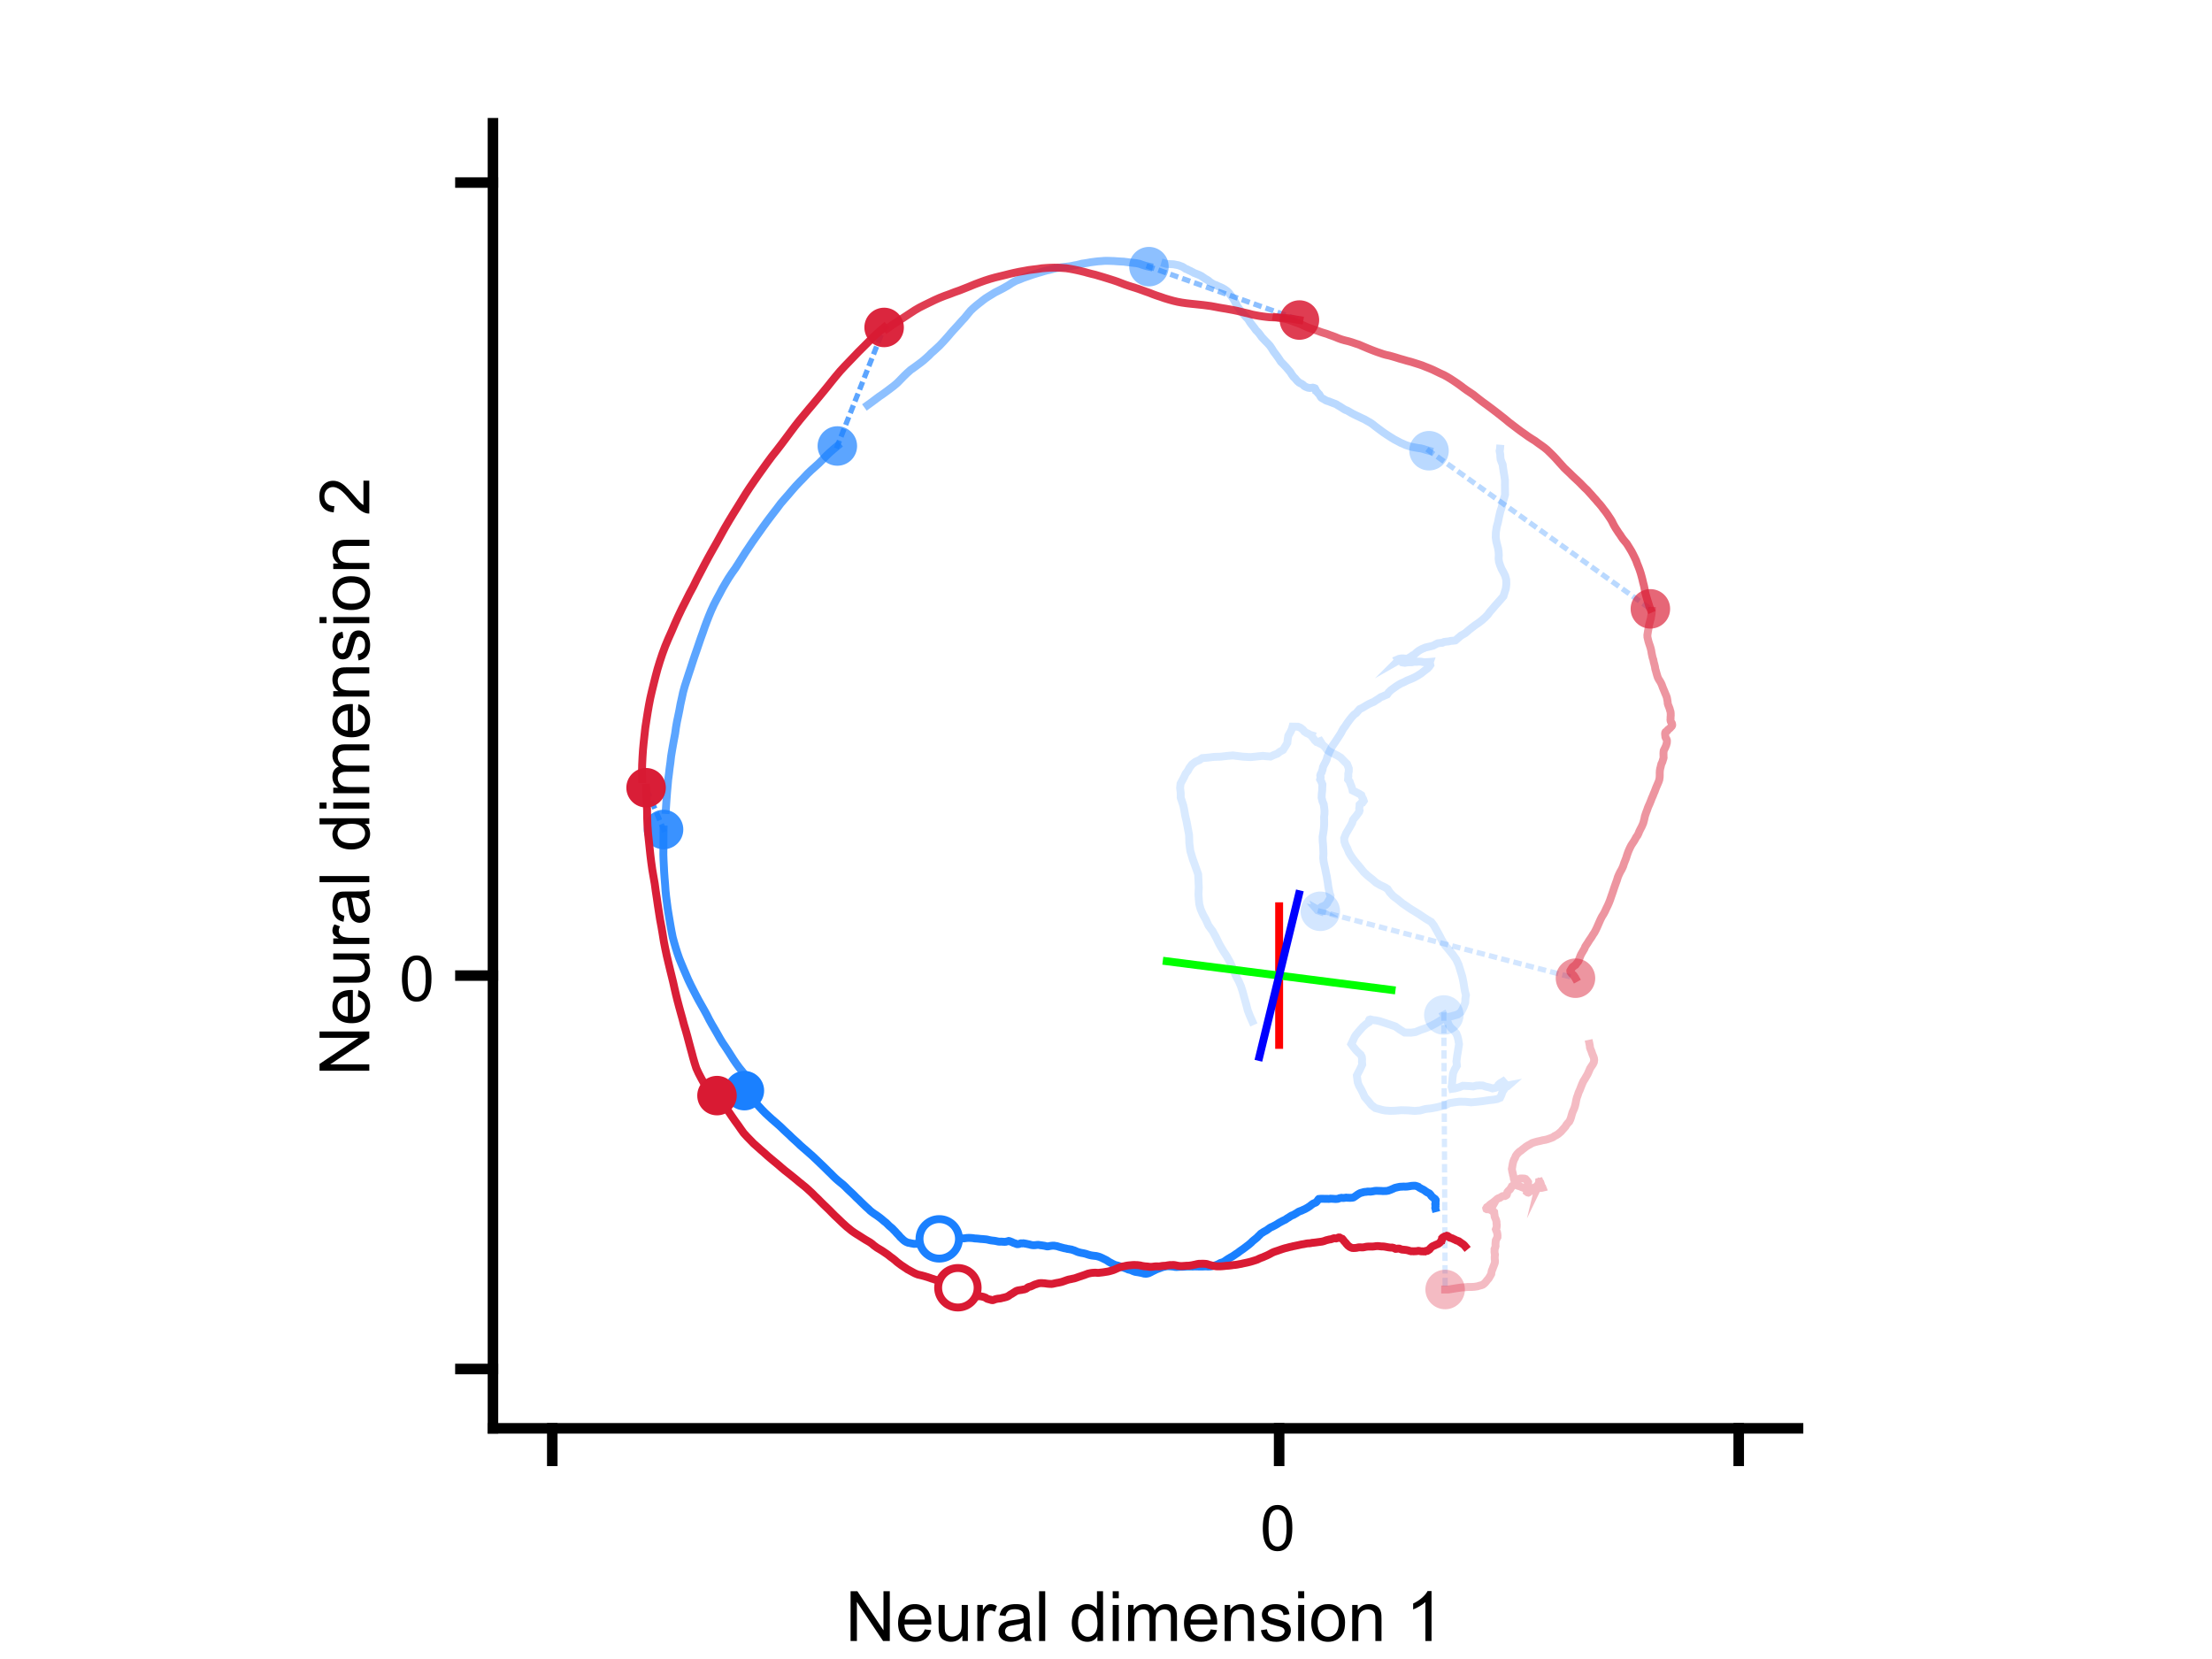 <?xml version="1.0"?>
<!DOCTYPE svg PUBLIC '-//W3C//DTD SVG 1.0//EN'
          'http://www.w3.org/TR/2001/REC-SVG-20010904/DTD/svg10.dtd'>
<svg xmlns:xlink="http://www.w3.org/1999/xlink" style="fill-opacity:1; color-rendering:auto; color-interpolation:auto; text-rendering:auto; stroke:black; stroke-linecap:square; stroke-miterlimit:10; shape-rendering:auto; stroke-opacity:1; fill:black; stroke-dasharray:none; font-weight:normal; stroke-width:1; font-family:'Dialog'; font-style:normal; stroke-linejoin:miter; font-size:12px; stroke-dashoffset:0; image-rendering:auto;" width="700" height="525" xmlns="http://www.w3.org/2000/svg"
><rect width="100%" height="100%" fill="#333333" stroke="none"/><!--Generated by the Batik Graphics2D SVG Generator--><defs id="genericDefs"
  /><g
  ><defs id="defs1"
    ><clipPath clipPathUnits="userSpaceOnUse" id="clipPath1"
      ><path d="M0 0 L700 0 L700 525 L0 525 L0 0 Z"
      /></clipPath
    ></defs
    ><g style="fill:white; stroke:white;"
    ><rect x="0" y="0" width="700" style="clip-path:url(#clipPath1); stroke:none;" height="525"
    /></g
    ><g style="fill:white; text-rendering:optimizeSpeed; color-rendering:optimizeSpeed; image-rendering:optimizeSpeed; shape-rendering:crispEdges; stroke:white; color-interpolation:sRGB;"
    ><rect x="0" width="700" height="525" y="0" style="stroke:none;"
    /></g
    ><g style="fill-opacity:0.165; color-rendering:optimizeQuality; color-interpolation:linearRGB; text-rendering:geometricPrecision; stroke:rgb(26,128,255); stroke-linecap:butt; stroke-miterlimit:1; stroke-opacity:0.165; fill:rgb(26,128,255); stroke-dasharray:1,3; stroke-width:1.667; stroke-linejoin:bevel; image-rendering:optimizeQuality;"
    ><line y2="408.071" style="fill:none;" x1="456.908" x2="457.323" y1="321.202"
      /><line x1="417.826" x2="498.569" y1="288.384" style="fill-opacity:0.192; fill:none; stroke-opacity:0.192;" y2="309.559"
      /><line x1="452.218" x2="522.273" y1="142.635" style="fill-opacity:0.298; fill:none; stroke-opacity:0.298;" y2="192.677"
      /><line x1="363.586" x2="411.211" y1="84.384" style="fill-opacity:0.494; fill:none; stroke-opacity:0.494;" y2="101.281"
      /><line x1="264.981" x2="279.787" y1="141.137" style="fill-opacity:0.71; fill:none; stroke-opacity:0.71;" y2="103.621"
      /><line x1="209.985" x2="204.458" y1="262.505" style="fill-opacity:0.859; fill:none; stroke-opacity:0.859;" y2="249.282"
      /><line x1="235.567" x2="226.898" y1="345.137" style="fill-opacity:1; fill:none; stroke-opacity:1;" y2="346.711"
    /></g
    ><g style="fill:rgb(26,128,255); text-rendering:geometricPrecision; color-rendering:optimizeQuality; image-rendering:optimizeQuality; stroke:rgb(26,128,255); color-interpolation:linearRGB; stroke-width:2.5;"
    ><path d="M454.22 382.347 L454.193 382.239 L454.216 382.091 L454.259 381.954 L454.291 381.802 L454.27 381.681 L454.243 381.562 L454.264 381.44 L454.28 381.338 L454.222 381.211 L454.204 381.094 L454.266 380.935 L454.306 380.793 L454.286 380.675 L454.268 380.577 L454.292 380.408 L454.272 380.271 L454.306 380.079 L454.35 379.907 L454.334 379.739 L454.228 379.575 L454.122 379.426 L454.034 379.356 L453.892 379.268 L453.743 379.167 L453.605 379.041 L453.492 378.949 L453.36 378.858 L453.234 378.76 L453.135 378.641 L453.023 378.542 L452.918 378.425 L452.853 378.292 L452.768 378.147 L452.646 378.035 L452.529 377.898 L452.433 377.757 L452.286 377.64 L452.119 377.559 L451.896 377.443 L451.699 377.367 L451.5 377.215 L451.317 377.127 L451.166 377.006 L450.977 376.865 L450.773 376.709 L450.559 376.575 L450.307 376.424 L450.103 376.331 L449.903 376.244 L449.708 376.13 L449.502 376.014 L449.269 375.897 L449.06 375.76 L448.87 375.57 L448.635 375.473 L448.394 375.386 L448.164 375.322 L447.932 375.255 L447.788 375.234 L447.619 375.234 L447.386 375.232 L447.113 375.261 L446.806 375.266 L446.479 375.305 L446.114 375.38 L445.762 375.425 L445.362 375.486 L444.965 375.51 L444.63 375.52 L444.275 375.496 L443.908 375.512 L443.548 375.54 L443.21 375.549 L442.924 375.576 L442.583 375.648 L442.225 375.722 L441.874 375.807 L441.494 375.896 L441.174 376.026 L440.856 376.185 L440.516 376.314 L440.252 376.447 L439.953 376.559 L439.696 376.649 L439.515 376.707 L439.386 376.769 L439.197 376.814 L439.005 376.846 L438.797 376.869 L438.594 376.904 L438.383 376.897 L438.125 376.91 L437.865 376.907 L437.589 376.921 L437.277 376.892 L436.966 376.879 L436.598 376.869 L436.229 376.857 L435.852 376.847 L435.411 376.849 L434.965 376.887 L434.553 376.981 L434.144 377.04 L433.673 377.104 L433.236 377.081 L432.785 377.085 L432.363 377.158 L432.003 377.189 L431.665 377.219 L431.356 377.306 L431.067 377.391 L430.793 377.461 L430.51 377.541 L430.273 377.651 L430.056 377.763 L429.833 377.907 L429.636 378.016 L429.496 378.119 L429.286 378.271 L429.097 378.405 L428.895 378.545 L428.705 378.68 L428.508 378.797 L428.312 378.928 L428.077 378.993 L427.816 379.03 L427.571 379.041 L427.3 379.061 L426.997 379.054 L426.694 379.045 L426.322 379.032 L425.995 378.994 L425.671 379.046 L425.361 379.088 L425.084 379.104 L424.766 379.088 L424.545 379.058 L424.361 379.081 L424.171 379.125 L423.899 379.174 L423.665 379.274 L423.369 379.375 L423.041 379.405 L422.712 379.43 L422.381 379.416 L422.05 379.385 L421.685 379.364 L421.36 379.338 L421.027 379.333 L420.747 379.388 L420.49 379.396 L420.179 379.389 L419.859 379.373 L419.447 379.383 L419.025 379.375 L418.606 379.362 L418.248 379.355 L417.918 379.369 L417.627 379.392 L417.458 379.416 L417.341 379.427 L417.26 379.5 L417.179 379.58 L417.098 379.708 L416.989 379.877 L416.852 380.051 L416.736 380.205 L416.587 380.378 L416.448 380.502 L416.241 380.611 L416.034 380.682 L415.837 380.779 L415.543 380.899 L415.307 381.075 L415.019 381.27 L414.739 381.506 L414.416 381.755 L414.06 381.976 L413.737 382.191 L413.429 382.353 L413.079 382.553 L412.774 382.704 L412.43 382.841 L412.122 382.999 L411.795 383.141 L411.382 383.285 L410.973 383.454 L410.592 383.696 L410.235 383.932 L409.875 384.128 L409.506 384.358 L409.146 384.533 L408.746 384.672 L408.382 384.894 L408.057 385.105 L407.771 385.303 L407.438 385.481 L407.112 385.702 L406.786 385.942 L406.402 386.121 L406.023 386.304 L405.664 386.493 L405.332 386.675 L404.981 386.855 L404.658 387.043 L404.372 387.244 L404.016 387.455 L403.582 387.713 L403.119 387.947 L402.665 388.189 L402.213 388.365 L401.757 388.649 L401.326 388.961 L400.93 389.252 L400.518 389.502 L400.142 389.693 L399.842 389.866 L399.631 390.024 L399.387 390.166 L399.113 390.33 L398.884 390.529 L398.675 390.778 L398.393 391.032 L398.139 391.272 L397.913 391.535 L397.646 391.76 L397.351 392.003 L397.085 392.221 L396.799 392.439 L396.536 392.67 L396.253 392.906 L396.026 393.166 L395.719 393.43 L395.423 393.689 L395.134 393.925 L394.852 394.145 L394.546 394.364 L394.262 394.594 L393.967 394.812 L393.666 395.034 L393.355 395.271 L393.016 395.5 L392.678 395.733 L392.282 396.014 L391.953 396.271 L391.628 396.522 L391.343 396.695 L391.005 396.912 L390.696 397.144 L390.397 397.335 L390.069 397.56 L389.723 397.744 L389.393 397.928 L389.076 398.138 L388.76 398.302 L388.45 398.51 L388.129 398.717 L387.85 398.918 L387.578 399.105 L387.267 399.293 L386.9 399.468 L386.575 399.567 L386.251 399.661 L385.971 399.81 L385.654 399.979 L385.325 400.136 L384.983 400.283 L384.611 400.412 L384.233 400.505 L383.833 400.598 L383.483 400.693 L383.093 400.751 L382.688 400.775 L382.227 400.787 L381.748 400.756 L381.29 400.759 L380.765 400.785 L380.148 400.788 L379.464 400.793 L378.793 400.774 L378.104 400.761 L377.49 400.788 L376.88 400.777 L376.24 400.774 L375.595 400.781 L374.989 400.826 L374.417 400.86 L373.881 400.871 L373.35 400.877 L372.823 400.911 L372.315 400.941 L371.823 400.913 L371.267 400.807 L370.716 400.759 L370.156 400.718 L369.633 400.7 L369.155 400.718 L368.67 400.821 L368.175 400.919 L367.695 401.068 L367.308 401.214 L366.855 401.38 L366.386 401.544 L365.997 401.689 L365.641 401.86 L365.291 402.038 L364.893 402.226 L364.516 402.415 L364.198 402.599 L363.874 402.742 L363.562 402.897 L363.192 403.001 L362.797 403.065 L362.428 403.065 L362.037 403.029 L361.633 402.922 L361.264 402.83 L360.923 402.761 L360.606 402.701 L360.292 402.638 L359.934 402.584 L359.601 402.539 L359.233 402.474 L358.88 402.353 L358.557 402.241 L358.265 402.103 L357.981 401.974 L357.719 401.89 L357.395 401.811 L357.089 401.749 L356.824 401.632 L356.522 401.493 L356.138 401.35 L355.697 401.192 L355.207 401.031 L354.684 400.856 L354.186 400.673 L353.715 400.511 L353.239 400.401 L352.754 400.256 L352.365 400.065 L351.964 399.868 L351.55 399.64 L351.174 399.449 L350.806 399.23 L350.438 398.974 L350.073 398.749 L349.687 398.559 L349.27 398.359 L348.861 398.15 L348.399 397.938 L347.901 397.734 L347.358 397.582 L346.889 397.469 L346.365 397.418 L345.868 397.356 L345.452 397.297 L345.017 397.209 L344.554 397.087 L344.097 396.945 L343.667 396.793 L343.201 396.679 L342.693 396.564 L342.192 396.482 L341.694 396.363 L341.21 396.237 L340.743 396.062 L340.308 395.863 L339.909 395.695 L339.527 395.587 L339.112 395.437 L338.675 395.368 L338.258 395.281 L337.846 395.236 L337.524 395.148 L337.195 395.067 L336.809 395.01 L336.387 394.896 L335.965 394.789 L335.57 394.675 L335.18 394.577 L334.835 394.454 L334.489 394.352 L334.166 394.297 L333.859 394.255 L333.585 394.198 L333.205 394.2 L332.845 394.22 L332.54 394.261 L332.219 394.311 L331.896 394.383 L331.576 394.426 L331.255 394.407 L330.893 394.319 L330.558 394.239 L330.235 394.187 L329.934 394.145 L329.625 394.092 L329.33 394.077 L329.117 394.026 L328.816 393.973 L328.529 393.946 L328.233 393.957 L327.939 393.988 L327.719 394.02 L327.519 394.046 L327.341 394.034 L327.117 394.062 L326.918 394.046 L326.662 394.024 L326.397 393.981 L326.11 393.915 L325.853 393.838 L325.581 393.774 L325.277 393.715 L324.955 393.639 L324.637 393.57 L324.403 393.553 L324.188 393.49 L324.003 393.467 L323.833 393.447 L323.722 393.466 L323.534 393.493 L323.346 393.472 L323.115 393.459 L322.942 393.494 L322.792 393.547 L322.589 393.628 L322.406 393.679 L322.217 393.701 L322.007 393.722 L321.793 393.702 L321.569 393.622 L321.309 393.498 L321.053 393.419 L320.829 393.346 L320.621 393.269 L320.4 393.147 L320.157 393.028 L319.95 392.969 L319.742 392.867 L319.52 392.798 L319.349 392.732 L319.194 392.713 L318.969 392.791 L318.674 392.854 L318.286 392.959 L317.916 392.986 L317.525 392.97 L317.135 392.942 L316.763 392.92 L316.412 392.934 L316.091 392.921 L315.743 392.861 L315.386 392.784 L315 392.705 L314.623 392.646 L314.217 392.603 L313.733 392.547 L313.213 392.454 L312.689 392.328 L312.184 392.225 L311.689 392.175 L311.229 392.133 L310.772 392.091 L310.334 392.072 L309.912 392.018 L309.427 391.968 L308.956 391.932 L308.497 391.912 L307.988 391.828 L307.477 391.776 L306.965 391.746 L306.505 391.742 L306.015 391.76 L305.555 391.822 L305.1 391.881 L304.626 391.882 L304.119 391.897 L303.63 391.858 L303.148 391.81 L302.686 391.757 L302.281 391.754 L301.955 391.774 L301.64 391.771 L301.34 391.783 L300.982 391.787 L300.647 391.773 L300.386 391.758 L300.111 391.758 L299.833 391.793 L299.487 391.824 L299.127 391.833 L298.806 391.789 L298.45 391.779 L298.116 391.812 L297.796 391.872 L297.526 391.971 L297.231 392.043 L296.973 392.113 L296.774 392.146 L296.543 392.204 L296.316 392.253 L296.121 392.292 L295.899 392.296 L295.651 392.303 L295.411 392.291 L295.162 392.275 L294.911 392.27 L294.632 392.274 L294.359 392.285 L294.133 392.362 L293.948 392.468 L293.716 392.532 L293.439 392.658 L293.165 392.789 L292.943 392.938 L292.654 393.091 L292.368 393.261 L292.07 393.379 L291.697 393.447 L291.273 393.472 L290.827 393.543 L290.421 393.602 L290.032 393.599 L289.662 393.608 L289.28 393.63 L288.944 393.568 L288.594 393.51 L288.272 393.451 L287.969 393.366 L287.702 393.328 L287.394 393.274 L287.072 393.149 L286.764 393.015 L286.451 392.836 L286.152 392.634 L285.838 392.376 L285.519 392.075 L285.214 391.779 L284.86 391.452 L284.541 391.05 L284.18 390.667 L283.823 390.304 L283.485 389.915 L283.149 389.55 L282.779 389.193 L282.484 388.853 L282.123 388.534 L281.753 388.233 L281.394 387.932 L281.07 387.603 L280.723 387.259 L280.341 386.892 L279.874 386.539 L279.434 386.17 L278.973 385.77 L278.474 385.376 L277.909 384.955 L277.305 384.522 L276.681 384.119 L276.035 383.658 L275.393 383.154 L274.821 382.587 L274.203 382.046 L273.602 381.476 L272.983 380.879 L272.369 380.285 L271.721 379.638 L271.021 378.994 L270.346 378.299 L269.643 377.617 L268.911 376.939 L268.219 376.287 L267.522 375.578 L266.822 374.919 L266.038 374.29 L265.214 373.615 L264.429 372.923 L263.68 372.203 L262.939 371.44 L262.134 370.673 L261.347 369.885 L260.528 369.079 L259.678 368.269 L258.849 367.469 L257.976 366.638 L257.083 365.798 L256.134 364.964 L255.173 364.116 L254.22 363.3 L253.278 362.469 L252.389 361.621 L251.523 360.832 L250.604 359.999 L249.763 359.166 L248.914 358.391 L248.036 357.573 L247.178 356.73 L246.248 355.885 L245.258 355.019 L244.236 354.142 L243.228 353.217 L242.181 352.244 L241.191 351.233 L240.238 350.209 L239.326 349.214 L238.392 348.211 L237.412 347.231 L236.491 346.205 L235.567 345.137" style="fill:none; fill-rule:evenodd;"
      /><path d="M236.953 341.61 L235.948 340.391 L234.973 339.151 L233.95 337.893 L233.009 336.601 L232.137 335.325 L231.315 334.026 L230.47 332.702 L229.581 331.346 L228.682 330.027 L227.85 328.653 L227.039 327.211 L226.177 325.71 L225.308 324.238 L224.475 322.739 L223.691 321.181 L222.862 319.672 L221.996 318.141 L221.113 316.576 L220.261 314.971 L219.439 313.38 L218.624 311.772 L217.824 310.101 L217.081 308.392 L216.346 306.682 L215.631 304.981 L214.955 303.318 L214.375 301.654 L213.853 300.015 L213.35 298.309 L212.875 296.56 L212.516 294.765 L212.2 293.005 L211.891 291.186 L211.582 289.345 L211.281 287.445 L211.035 285.533 L210.798 283.668 L210.608 281.785 L210.478 279.89 L210.322 277.995 L210.184 276.099 L210.086 274.202 L209.99 272.326 L209.923 270.41 L209.942 268.463 L209.951 266.483 L209.957 264.482 L209.985 262.505" style="fill:none; fill-opacity:0.859; fill-rule:evenodd; stroke-opacity:0.859;"
      /><path d="M210.705 256.317 L210.828 254.438 L210.96 252.544 L211.105 250.619 L211.283 248.658 L211.452 246.739 L211.698 244.854 L211.909 243.044 L212.16 241.244 L212.36 239.426 L212.657 237.586 L212.971 235.781 L213.304 233.95 L213.651 232.128 L213.911 230.25 L214.224 228.442 L214.603 226.645 L214.989 224.774 L215.339 222.847 L215.752 220.984 L216.156 219.096 L216.69 217.16 L217.324 215.202 L217.946 213.285 L218.564 211.437 L219.176 209.534 L219.82 207.613 L220.468 205.742 L221.108 203.873 L221.746 201.999 L222.404 200.186 L223.026 198.386 L223.687 196.616 L224.385 194.833 L225.115 193.083 L225.92 191.327 L226.818 189.588 L227.73 187.909 L228.605 186.238 L229.59 184.547 L230.569 182.927 L231.616 181.349 L232.759 179.747 L233.799 178.118 L234.858 176.438 L235.924 174.757 L237.012 173.145 L238.048 171.589 L239.169 169.984 L240.306 168.391 L241.439 166.789 L242.566 165.24 L243.67 163.765 L244.783 162.314 L245.928 160.83 L247.043 159.335 L248.273 157.905 L249.511 156.499 L250.66 155.137 L251.83 153.814 L253.024 152.545 L254.279 151.268 L255.444 150.013 L256.673 148.837 L257.938 147.709 L259.177 146.58 L260.341 145.424 L261.439 144.276 L262.589 143.187 L263.75 142.164 L264.981 141.137" style="fill:none; fill-opacity:0.71; fill-rule:evenodd; stroke-opacity:0.71;"
      /><path d="M274.551 128.214 L275.8 127.311 L277.036 126.386 L278.187 125.525 L279.341 124.741 L280.469 123.919 L281.654 123.028 L282.867 122.106 L283.976 121.161 L285.022 120.091 L286.06 119.02 L287.115 118.009 L288.159 117.076 L289.282 116.289 L290.369 115.492 L291.362 114.757 L292.274 114.036 L293.116 113.291 L293.975 112.508 L294.764 111.698 L295.622 110.963 L296.442 110.198 L297.28 109.426 L298.022 108.651 L298.776 107.842 L299.504 107.027 L300.211 106.229 L300.843 105.473 L301.524 104.692 L302.311 103.843 L303.114 102.974 L303.858 102.132 L304.559 101.347 L305.284 100.589 L305.926 99.794 L306.548 99.031 L307.208 98.256 L307.981 97.523 L308.756 96.856 L309.486 96.257 L310.26 95.657 L311.065 95.015 L311.889 94.403 L312.836 93.804 L313.792 93.223 L314.746 92.625 L315.685 92.143 L316.598 91.68 L317.465 91.226 L318.242 90.786 L318.952 90.384 L319.618 89.958 L320.214 89.567 L320.845 89.214 L321.507 88.863 L322.17 88.622 L322.906 88.339 L323.655 88.011 L324.411 87.741 L325.213 87.466 L326.023 87.181 L326.864 86.891 L327.664 86.643 L328.55 86.374 L329.473 86.115 L330.426 85.818 L331.353 85.557 L332.264 85.372 L333.219 85.109 L334.14 84.88 L335.002 84.758 L335.918 84.596 L336.814 84.478 L337.73 84.367 L338.493 84.28 L339.252 84.141 L340.028 83.982 L340.885 83.832 L341.622 83.642 L342.407 83.438 L343.204 83.33 L344.067 83.193 L344.956 83.026 L345.759 82.913 L346.666 82.8 L347.573 82.692 L348.482 82.64 L349.41 82.556 L350.457 82.54 L351.541 82.573 L352.57 82.61 L353.594 82.689 L354.565 82.751 L355.573 82.8 L356.567 82.925 L357.557 83.056 L358.564 83.17 L359.593 83.28 L360.595 83.492 L361.578 83.834 L362.578 84.145 L363.586 84.384" style="fill:none; fill-opacity:0.494; fill-rule:evenodd; stroke-opacity:0.494;"
      /><path d="M368.712 83.391 L369.193 83.526 L369.792 83.552 L370.362 83.59 L370.891 83.608 L371.489 83.653 L372.099 83.781 L372.798 83.905 L373.409 84.112 L374.212 84.426 L374.817 84.807 L375.244 85.106 L375.689 85.239 L376.202 85.525 L376.758 85.766 L377.159 85.99 L377.497 86.152 L377.812 86.349 L378.223 86.508 L378.822 86.745 L379.541 87.034 L380.166 87.35 L380.73 87.742 L381.313 88.153 L381.928 88.49 L382.469 88.851 L382.973 89.29 L383.572 89.67 L384.228 90.038 L384.902 90.271 L385.558 90.593 L386.226 90.865 L386.924 91.199 L387.605 91.607 L388.308 92.106 L388.926 92.703 L389.581 93.575 L390.151 94.349 L390.616 95.099 L391.103 95.998 L391.544 96.873 L392.12 97.713 L392.727 98.559 L393.467 99.364 L394.208 100.215 L394.988 101.031 L395.556 101.951 L396.133 102.737 L396.839 103.609 L397.445 104.464 L398.185 105.219 L398.74 105.915 L399.292 106.687 L399.88 107.318 L400.525 108.001 L401.247 108.721 L401.924 109.483 L402.475 110.3 L403.016 111.19 L403.611 111.983 L404.215 112.787 L404.754 113.564 L405.346 114.472 L406.164 115.305 L406.994 116.178 L407.684 117.001 L408.298 117.723 L408.815 118.527 L409.309 119.219 L409.823 119.712 L410.238 120.224 L410.599 120.617 L411.044 121.007 L411.461 121.268 L411.92 121.482 L412.379 121.795 L412.731 122.147 L413.073 122.35 L413.469 122.518 L413.91 122.691 L414.464 122.771 L415.021 122.74 L415.437 122.675 L415.908 122.788 L416.106 122.883 L416.154 122.979 L416.251 123.121 L416.256 123.273 L416.345 123.378 L416.463 123.593 L416.483 123.757 L416.656 123.866 L416.83 124.103 L417.034 124.284 L417.192 124.525 L417.48 124.786 L417.702 125.159 L417.878 125.486 L418.098 125.797 L418.392 126.02 L418.808 126.237 L419.238 126.491 L419.621 126.724 L420.082 126.898 L420.598 127.046 L421.096 127.26 L421.571 127.438 L421.993 127.599 L422.459 127.775 L422.922 127.974 L423.404 128.297 L423.903 128.567 L424.505 128.946 L425.101 129.34 L425.67 129.678 L426.373 129.949 L427.019 130.325 L427.697 130.724 L428.464 131.124 L429.233 131.499 L430.017 131.865 L430.875 132.282 L431.814 132.717 L432.735 133.246 L433.661 133.762 L434.452 134.314 L435.231 134.945 L436.021 135.533 L436.846 136.148 L437.672 136.763 L438.582 137.383 L439.372 137.898 L440.278 138.474 L441.13 139.004 L441.811 139.369 L442.52 139.737 L443.203 140.113 L444.023 140.453 L444.829 140.831 L445.721 141.127 L446.699 141.39 L447.719 141.596 L448.746 141.775 L449.667 141.898 L450.543 142.133 L451.377 142.402 L452.218 142.635" style="fill:none; fill-opacity:0.298; fill-rule:evenodd; stroke-opacity:0.298;"
      /><path d="M474.692 141.988 L474.668 142.291 L474.561 142.69 L474.66 143.262 L474.77 143.843 L474.8 144.643 L474.88 145.372 L475.161 146.151 L475.525 147.042 L475.633 147.929 L475.814 149.155 L476.055 150.566 L476.251 151.968 L476.246 153.566 L476.261 155.188 L476.285 156.536 L475.978 157.658 L475.562 158.899 L475.281 160.355 L474.768 161.925 L474.363 163.651 L474.046 165.231 L473.624 166.81 L473.374 168.524 L473.332 170.063 L473.516 171.369 L473.817 172.515 L474.067 173.487 L474.236 174.541 L474.3 175.722 L474.24 176.726 L474.352 177.699 L474.681 178.788 L475.174 180.035 L475.783 181.12 L476.329 182.268 L476.653 183.465 L476.695 184.838 L476.532 186.28 L476.122 187.552 L475.764 188.697 L474.686 189.954 L473.767 190.985 L473.08 191.741 L472.331 192.647 L471.476 193.617 L470.774 194.573 L469.879 195.483 L468.982 196.271 L467.912 197.105 L466.913 197.775 L465.849 198.579 L464.859 199.362 L463.667 200.378 L462.355 201.127 L461.363 201.974 L460.561 202.667 L459.976 202.747 L459.209 202.804 L458.336 202.992 L457.737 203.048 L456.999 203.142 L456.408 203.427 L455.732 203.476 L454.986 203.568 L454.349 203.883 L453.521 204.32 L452.619 204.56 L451.092 204.911 L449.935 205.397 L449.06 205.891 L448.524 206.272 L448.057 206.692 L447.59 207.148 L447.111 207.346 L446.517 207.791 L446.086 208.041 L445.661 208.29 L445.229 208.644 L444.678 208.422 L444.069 208.357 L443.468 208.363 L442.912 208.464 L442.698 208.619 L442.702 208.636 L442.509 208.602 L442.34 208.674 L442.487 208.945 L442.574 208.954 L442.539 208.989 L442.651 208.926 L442.868 208.9 L442.93 208.908 L443.035 208.942 L443.391 209.319 L443.723 209.62 L444.584 209.748 L445.426 209.6 L446.106 209.572 L446.751 209.579 L447.464 209.423 L448.327 209.435 L449.041 209.358 L449.668 209.395 L450.455 209.543 L451.375 209.544 L452.113 209.5 L452.47 209.472 L452.405 209.652 L452.55 210.043 L452.636 210.449 L452.325 210.917 L451.724 211.55 L450.685 212.328 L449.712 213.117 L448.584 213.83 L447.423 214.469 L446.334 214.937 L445.307 215.344 L444.307 215.869 L443.226 216.341 L442.192 216.962 L441.23 217.632 L440.253 218.332 L439.468 219.071 L438.952 219.796 L438.268 220.063 L437.644 220.362 L436.964 220.615 L436.171 221.186 L435.374 221.67 L434.726 222.111 L433.851 222.484 L433.019 222.882 L432.075 223.436 L431.091 224.029 L430.288 224.397 L429.737 225.023 L429.187 225.662 L428.449 226.193 L427.751 226.964 L427.043 227.864 L426.34 228.821 L425.775 229.695 L425.032 230.705 L424.29 232.103 L423.357 233.541 L422.456 234.899 L421.573 236.194 L421.008 237.252 L420.49 238.393 L420.054 239.467 L419.824 240.376 L419.404 241.283 L418.942 242.129 L418.65 242.802 L418.538 243.542 L418.369 243.957 L418.268 244.373 L417.968 244.896 L417.818 245.383 L417.92 246.064 L417.767 246.653 L418.107 247.288 L418.486 248.22 L418.429 249.182 L418.412 250.117 L418.284 251.259 L418.235 252.434 L418.497 253.551 L418.906 254.565 L419.03 255.537 L419.147 256.532 L419.128 257.561 L419.007 258.599 L419.039 259.72 L419.032 261.009 L418.945 262.252 L418.761 263.517 L418.55 264.813 L418.577 266.149 L418.697 267.415 L418.771 268.824 L418.817 270.199 L418.74 271.508 L418.89 272.769 L419.151 273.986 L419.389 275.08 L419.636 276.307 L419.863 277.351 L420.023 278.376 L420.198 279.389 L420.349 280.596 L420.552 281.627 L420.759 282.696 L421.045 283.463 L420.933 284.275 L420.414 285.087 L419.986 285.872 L419.479 286.406 L418.757 286.764 L418.218 286.998 L417.8 287.302 L417.373 287.666 L416.801 287.866 L416.717 287.769 L416.875 287.796 L416.759 287.731 L416.807 287.859 L416.967 287.963 L417.163 288.107 L417.488 288.276 L417.826 288.384" style="fill:none; fill-opacity:0.192; fill-rule:evenodd; stroke-opacity:0.192;"
      /><path d="M396.296 323.205 L395.518 321.445 L394.845 319.689 L394.342 317.742 L393.76 315.708 L393.237 313.782 L392.708 312.124 L392.044 310.579 L391.023 308.653 L390.173 306.555 L389.27 304.512 L388.265 302.696 L387.05 300.827 L385.847 298.765 L384.876 296.746 L383.769 294.701 L382.454 292.923 L381.608 291.062 L380.679 289.379 L379.954 287.74 L379.516 286.122 L379.364 284.524 L379.254 282.959 L379.363 280.809 L379.262 278.684 L379.171 276.694 L378.329 274.29 L377.423 271.782 L376.676 269.261 L376.366 266.733 L376.295 264.255 L375.878 262.022 L375.495 259.963 L375.072 258.154 L374.778 256.447 L374.454 254.877 L373.998 253.475 L373.639 252.432 L373.643 250.962 L373.45 249.332 L373.593 247.982 L374.172 246.913 L374.72 245.877 L375.198 244.855 L375.894 243.935 L376.408 242.968 L377.217 241.898 L378.312 241.067 L379.523 240.536 L380.461 239.911 L382.147 239.765 L384.176 239.526 L386.254 239.462 L388.223 239.232 L390.156 239.061 L391.76 239.267 L393.267 239.45 L394.557 239.532 L395.798 239.588 L396.994 239.473 L398.363 239.323 L399.588 239.205 L400.93 239.33 L402.038 239.427 L403.19 238.902 L404.207 238.521 L405.029 237.879 L406.017 237.337 L406.785 236.126 L407.387 235.105 L407.511 233.931 L407.684 232.855 L408.478 231.44 L408.832 230.637 L409.014 229.947 L409.598 229.958 L410.724 229.967 L411.471 230.262 L412.273 230.868 L412.809 231.519 L413.497 231.976 L414.025 232.199 L414.563 232.534 L415.065 232.682 L414.995 232.886 L415.312 233.294 L415.679 233.71 L416.052 234.256 L416.604 234.773 L416.997 234.768 L417.411 234.675 L417.792 234.531 L417.976 234.814 L417.887 235.048 L417.842 235.365 L418.559 235.728 L419.293 236.347 L419.927 237.279 L420.804 237.865 L422.001 238.479 L423.283 239.126 L424.308 239.768 L424.987 240.469 L425.666 241.176 L426.278 241.771 L426.541 242.403 L426.838 243.209 L426.829 244.07 L426.666 244.892 L426.683 245.656 L426.594 246.679 L427.113 247.375 L427.308 247.992 L427.771 249.122 L428.021 250.142 L429.093 250.681 L430.077 251.178 L430.808 251.642 L431.072 252.353 L431.387 252.905 L431.562 253.442 L431.139 254.045 L430.641 254.253 L430.262 254.63 L430.239 255.136 L430.134 255.925 L430.247 256.486 L430.099 256.937 L429.664 257.531 L429.204 258.183 L428.661 258.816 L428.142 259.514 L427.91 260.327 L427.423 261.249 L426.84 262.257 L425.959 263.766 L425.364 265.282 L425.442 266.348 L425.794 267.388 L426.324 268.411 L426.92 269.85 L427.666 271.07 L428.741 272.542 L430.144 274.202 L431.645 276.042 L432.971 277.268 L434.231 278.244 L435.435 279.304 L436.793 280.097 L438.136 280.719 L439.089 281.312 L439.797 282.389 L440.834 283.518 L442.426 284.734 L443.837 285.901 L445.207 286.829 L446.381 287.635 L447.701 288.442 L449.045 289.267 L450.351 290.163 L451.574 290.957 L452.908 291.741 L453.785 292.901 L454.633 294.403 L455.43 295.845 L456.313 297.557 L457.286 299.116 L458.616 300.692 L459.77 302.135 L460.808 303.604 L461.585 305.291 L462.173 307.186 L462.708 308.918 L463.092 310.699 L463.376 312.502 L463.621 313.833 L463.904 314.906 L463.729 316.047 L463.671 317.293 L463.115 318.793 L462.354 320.247 L461.294 321.043 L459.485 321.565 L457.438 322.023 L455.945 322.882 L454.425 323.825 L452.775 324.68 L451.187 325.38 L449.611 325.908 L447.932 326.594 L446.536 326.791 L445.28 326.773 L444.501 326.757 L442.993 325.816 L441.588 324.832 L439.76 324.19 L438.182 323.675 L436.604 323.163 L435.418 322.906 L434.615 322.827 L433.66 322.613 L433.323 322.716 L433.22 322.884 L433.135 323.532 L432.254 324.108 L431.281 324.969 L430.047 326.359 L428.993 327.626 L428.652 328.196 L428.308 328.951 L427.632 330.394 L428.375 331.423 L429.145 332.369 L429.853 333.087 L430.605 333.77 L430.947 334.446 L431.034 335.252 L430.998 335.985 L431.089 336.861 L430.711 337.699 L430.224 338.713 L429.779 339.55 L429.386 340.341 L429.521 341.426 L429.674 342.533 L430.073 343.585 L430.738 344.746 L431.342 345.945 L431.839 347.091 L432.904 348.35 L434.015 349.712 L435.263 350.671 L436.189 350.899 L437.342 351.232 L438.437 351.432 L440.013 351.536 L441.504 351.494 L443.399 351.33 L445.581 351.385 L447.609 351.556 L449.374 351.424 L451.103 350.949 L452.876 350.757 L454.587 350.436 L456.086 350.074 L457.484 349.68 L458.682 349.088 L460.369 348.819 L461.811 348.634 L463.703 348.658 L465.577 348.838 L467.358 348.672 L469.23 348.46 L470.997 348.185 L472.682 348.002 L473.787 347.795 L474.695 347.42 L475.098 346.586 L475.493 345.437 L476.195 344.418 L476.53 343.982 L476.841 343.784 L477.055 343.748 L477.389 343.455 L477.198 343.491 L476.536 343.21 L476.07 342.729 L475.646 342.243 L474.635 342.861 L474.19 343.274 L473.829 343.991 L473.514 344.106 L473.178 344.268 L472.319 344.439 L471.305 344.119 L470.182 343.862 L469.194 343.515 L468.16 343.481 L467.202 343.548 L466.198 343.809 L465.007 343.699 L464.1 343.655 L462.926 343.598 L461.738 344.081 L460.483 344.413 L459.543 344.55 L459.381 343.897 L459.458 343.505 L459.515 342.827 L459.631 341.381 L459.832 339.681 L460.333 338.472 L461.047 337.25 L460.897 335.879 L461.136 334.043 L461.454 332.133 L461.718 330.466 L461.494 329.059 L461.212 327.946 L460.849 327.039 L460.052 326.088 L459.098 325.195 L458.51 324.372 L458.024 323.207 L457.397 322.127 L456.908 321.202" style="fill:none; fill-opacity:0.165; fill-rule:evenodd; stroke-opacity:0.165;"
    /></g
    ><g transform="translate(235.567,345.137)" style="fill:rgb(26,128,255); text-rendering:geometricPrecision; color-rendering:optimizeQuality; image-rendering:optimizeQuality; color-interpolation:linearRGB; stroke:rgb(26,128,255);"
    ><circle r="6.25" style="stroke:none;" cx="0" cy="0"
      /><circle transform="translate(-25.582,-82.632)" style="fill-opacity:0.859; stroke:none; stroke-opacity:0.859;" r="6.25" cx="0" cy="0"
      /><circle transform="translate(29.415,-204)" style="fill-opacity:0.71; stroke:none; stroke-opacity:0.71;" r="6.25" cx="0" cy="0"
      /><circle transform="translate(128.019,-260.753)" style="fill-opacity:0.494; stroke:none; stroke-opacity:0.494;" r="6.25" cx="0" cy="0"
      /><circle transform="translate(216.651,-202.503)" style="fill-opacity:0.298; stroke:none; stroke-opacity:0.298;" r="6.25" cx="0" cy="0"
      /><circle transform="translate(182.26,-56.754)" style="fill-opacity:0.192; stroke:none; stroke-opacity:0.192;" r="6.25" cx="0" cy="0"
      /><circle transform="translate(221.341,-23.936)" style="fill-opacity:0.165; stroke:none; stroke-opacity:0.165;" r="6.25" cx="0" cy="0"
    /></g
    ><g style="fill:rgb(217,26,51); text-rendering:geometricPrecision; color-rendering:optimizeQuality; image-rendering:optimizeQuality; stroke:rgb(217,26,51); color-interpolation:linearRGB; stroke-width:2.5;"
    ><path d="M463.655 394.408 L463.46 394.173 L463.253 393.967 L463.021 393.768 L462.775 393.603 L462.523 393.443 L462.289 393.256 L462.048 393.108 L461.843 392.939 L461.609 392.788 L461.372 392.711 L461.139 392.605 L460.92 392.552 L460.723 392.454 L460.529 392.352 L460.308 392.226 L460.021 392.128 L459.809 392.018 L459.578 391.887 L459.344 391.821 L459.157 391.768 L458.966 391.714 L458.84 391.681 L458.727 391.612 L458.647 391.539 L458.537 391.425 L458.38 391.343 L458.281 391.257 L458.157 391.18 L458.085 391.118 L457.986 391.08 L457.86 391.06 L457.745 391.111 L457.638 391.166 L457.53 391.223 L457.364 391.239 L457.202 391.274 L457.059 391.356 L456.856 391.463 L456.704 391.537 L456.587 391.622 L456.506 391.699 L456.451 391.731 L456.393 391.796 L456.401 391.891 L456.38 392.018 L456.373 392.109 L456.315 392.221 L456.264 392.344 L456.264 392.447 L456.254 392.529 L456.239 392.563 L456.198 392.627 L456.17 392.642 L456.159 392.689 L456.087 392.714 L456.074 392.714 L456.025 392.701 L455.978 392.79 L455.906 392.944 L455.78 393.093 L455.606 393.278 L455.441 393.409 L455.318 393.514 L455.159 393.592 L454.912 393.723 L454.647 393.823 L454.394 393.922 L454.155 394.058 L453.902 394.157 L453.628 394.285 L453.38 394.391 L453.18 394.517 L452.996 394.675 L452.848 394.817 L452.669 394.986 L452.557 395.173 L452.437 395.312 L452.34 395.419 L452.225 395.483 L452.141 395.496 L452.057 395.56 L451.973 395.62 L451.906 395.708 L451.812 395.768 L451.666 395.843 L451.522 395.861 L451.421 395.846 L451.305 395.845 L451.22 395.86 L451.166 395.876 L451.124 395.923 L451.057 395.961 L451.026 395.95 L450.968 395.965 L450.886 395.985 L450.747 396.011 L450.642 396.024 L450.499 396.017 L450.308 396.009 L450.153 395.982 L449.976 395.997 L449.796 395.996 L449.555 395.962 L449.343 395.912 L449.105 395.861 L448.817 395.836 L448.574 395.889 L448.216 395.937 L447.913 395.957 L447.608 395.964 L447.393 395.984 L447.202 395.966 L447 395.948 L446.781 395.955 L446.553 395.966 L446.349 395.917 L446.119 395.861 L445.843 395.766 L445.605 395.696 L445.325 395.627 L445.043 395.579 L444.805 395.538 L444.528 395.515 L444.199 395.477 L443.903 395.461 L443.668 395.432 L443.443 395.373 L443.236 395.3 L443.036 395.219 L442.84 395.142 L442.621 395.129 L442.439 395.124 L442.223 395.139 L442.058 395.173 L441.927 395.199 L441.815 395.199 L441.633 395.206 L441.503 395.147 L441.379 395.101 L441.247 395.023 L441.068 394.923 L440.8 394.853 L440.533 394.795 L440.232 394.811 L439.86 394.789 L439.504 394.739 L439.2 394.693 L438.818 394.617 L438.403 394.543 L438.013 394.478 L437.564 394.446 L437.146 394.441 L436.81 394.407 L436.393 394.36 L435.949 394.327 L435.474 394.355 L434.948 394.427 L434.476 394.476 L433.991 394.487 L433.553 394.482 L433.103 394.481 L432.713 394.503 L432.313 394.549 L431.894 394.643 L431.55 394.71 L431.249 394.75 L430.891 394.749 L430.489 394.723 L430.106 394.727 L429.746 394.771 L429.395 394.863 L429.025 394.916 L428.642 394.938 L428.269 394.947 L427.91 394.916 L427.636 394.824 L427.397 394.721 L427.13 394.585 L426.946 394.44 L426.758 394.297 L426.576 394.16 L426.423 394.004 L426.296 393.832 L426.097 393.639 L425.961 393.413 L425.784 393.248 L425.624 393.064 L425.456 392.87 L425.276 392.676 L425.119 392.44 L424.925 392.2 L424.753 392.016 L424.52 391.926 L424.266 391.838 L424.094 391.717 L423.933 391.615 L423.773 391.602 L423.619 391.606 L423.432 391.673 L423.262 391.769 L423.06 391.847 L422.825 391.912 L422.587 391.9 L422.375 391.866 L422.181 391.857 L422.003 391.901 L421.832 391.947 L421.589 392.046 L421.299 392.138 L421.022 392.204 L420.793 392.214 L420.602 392.259 L420.354 392.322 L420.054 392.397 L419.696 392.485 L419.353 392.608 L419.029 392.732 L418.766 392.805 L418.512 392.872 L418.218 392.932 L417.871 392.977 L417.432 393.038 L417.01 393.09 L416.602 393.149 L416.135 393.21 L415.707 393.262 L415.286 393.292 L414.877 393.379 L414.389 393.452 L413.92 393.465 L413.438 393.528 L412.965 393.631 L412.486 393.724 L412.01 393.787 L411.431 393.907 L410.836 394.047 L410.242 394.165 L409.682 394.29 L409.188 394.383 L408.739 394.51 L408.299 394.591 L407.746 394.731 L407.244 394.875 L406.724 394.99 L406.194 395.151 L405.584 395.347 L405.012 395.548 L404.406 395.761 L403.8 395.959 L403.21 396.158 L402.616 396.415 L402.056 396.729 L401.485 397.029 L400.861 397.328 L400.239 397.589 L399.645 397.856 L399.024 398.076 L398.439 398.323 L397.906 398.597 L397.342 398.791 L396.761 398.969 L396.231 399.136 L395.714 399.287 L395.181 399.421 L394.596 399.56 L393.98 399.689 L393.365 399.813 L392.779 399.958 L392.112 400.07 L391.468 400.197 L390.871 400.282 L390.317 400.325 L389.717 400.418 L389.181 400.482 L388.661 400.535 L388.149 400.557 L387.659 400.613 L387.18 400.669 L386.609 400.714 L386.057 400.744 L385.623 400.734 L385.188 400.737 L384.8 400.713 L384.467 400.647 L384.123 400.607 L383.827 400.561 L383.52 400.492 L383.222 400.401 L382.916 400.319 L382.604 400.245 L382.294 400.132 L381.942 400.021 L381.592 399.96 L381.218 399.937 L380.842 399.915 L380.41 399.912 L379.952 399.931 L379.475 399.926 L379.015 399.999 L378.573 400.091 L378.144 400.199 L377.748 400.269 L377.324 400.375 L376.911 400.436 L376.421 400.519 L375.922 400.547 L375.51 400.55 L375.127 400.579 L374.683 400.611 L374.239 400.643 L373.806 400.66 L373.397 400.637 L373.037 400.603 L372.662 400.54 L372.284 400.467 L371.922 400.387 L371.606 400.337 L371.283 400.313 L370.939 400.329 L370.584 400.346 L370.248 400.33 L369.885 400.385 L369.495 400.435 L369.159 400.502 L368.832 400.563 L368.481 400.568 L368.128 400.592 L367.765 400.624 L367.398 400.681 L367.076 400.752 L366.667 400.767 L366.21 400.759 L365.717 400.754 L365.283 400.793 L364.85 400.858 L364.403 400.897 L363.993 400.907 L363.579 400.864 L363.185 400.803 L362.743 400.767 L362.243 400.732 L361.786 400.662 L361.353 400.591 L360.868 400.467 L360.375 400.399 L359.923 400.347 L359.491 400.341 L359.055 400.312 L358.608 400.319 L358.133 400.354 L357.714 400.4 L357.313 400.431 L356.966 400.469 L356.61 400.521 L356.183 400.604 L355.752 400.712 L355.322 400.781 L354.821 400.904 L354.33 401.071 L353.819 401.266 L353.313 401.489 L352.801 401.725 L352.276 401.935 L351.733 402.097 L351.22 402.243 L350.64 402.382 L350.117 402.466 L349.633 402.541 L349.154 402.618 L348.669 402.681 L348.205 402.729 L347.716 402.792 L347.33 402.8 L346.923 402.765 L346.521 402.744 L346.09 402.772 L345.645 402.803 L345.185 402.869 L344.776 402.952 L344.334 403.044 L343.912 403.201 L343.467 403.364 L343.003 403.54 L342.547 403.681 L342.134 403.837 L341.684 403.976 L341.211 404.135 L340.771 404.293 L340.328 404.447 L339.896 404.573 L339.415 404.662 L338.989 404.769 L338.541 404.849 L338.056 404.959 L337.597 405.107 L337.12 405.277 L336.65 405.447 L336.209 405.6 L335.777 405.725 L335.353 405.817 L334.919 405.912 L334.536 405.969 L334.174 406.037 L333.829 406.116 L333.466 406.195 L333.116 406.269 L332.75 406.313 L332.366 406.301 L331.927 406.278 L331.458 406.234 L331.01 406.173 L330.525 406.105 L330.119 406.086 L329.677 406.05 L329.242 406.057 L328.8 406.104 L328.395 406.217 L327.956 406.373 L327.54 406.488 L327.119 406.671 L326.742 406.858 L326.387 407.017 L326.06 407.146 L325.762 407.207 L325.462 407.316 L325.196 407.461 L324.969 407.66 L324.68 407.843 L324.399 407.947 L324.102 408.046 L323.711 408.092 L323.303 408.195 L322.945 408.239 L322.527 408.303 L322.131 408.371 L321.738 408.492 L321.403 408.658 L321.14 408.837 L320.864 409.016 L320.608 409.168 L320.333 409.352 L320.112 409.493 L319.879 409.601 L319.691 409.721 L319.463 409.883 L319.183 410.084 L318.843 410.271 L318.434 410.437 L318.039 410.538 L317.666 410.642 L317.296 410.71 L316.925 410.816 L316.559 410.903 L316.243 410.933 L315.893 410.966 L315.589 411.015 L315.293 411.075 L314.96 411.159 L314.658 411.277 L314.454 411.363 L314.29 411.406 L314.148 411.438 L313.981 411.421 L313.839 411.422 L313.667 411.377 L313.47 411.287 L313.21 411.241 L312.959 411.166 L312.674 411.091 L312.425 411.01 L312.177 410.87 L311.965 410.694 L311.758 410.605 L311.556 410.538 L311.325 410.441 L311.024 410.363 L310.711 410.296 L310.398 410.235 L310.079 410.204 L309.706 410.202 L309.346 410.214 L308.929 410.126 L308.526 410.028 L308.078 409.95 L307.705 409.895 L307.399 409.824 L307.139 409.768 L306.858 409.718 L306.551 409.639 L306.266 409.52 L305.988 409.367 L305.718 409.221 L305.444 409.039 L305.13 408.834 L304.761 408.601 L304.401 408.316 L304.011 408.032 L303.596 407.781 L303.132 407.519 L302.678 407.189 L302.212 406.885 L301.78 406.619 L301.394 406.38 L300.973 406.151 L300.601 405.98 L300.123 405.887 L299.679 405.842 L299.229 405.796 L298.76 405.725 L298.277 405.632 L297.827 405.524 L297.38 405.392 L296.939 405.248 L296.541 405.121 L296.156 405.017 L295.759 404.906 L295.328 404.745 L294.886 404.622 L294.411 404.45 L293.957 404.294 L293.514 404.145 L293.054 404.013 L292.577 403.858 L292.09 403.729 L291.616 403.603 L291.048 403.473 L290.545 403.359 L290.089 403.191 L289.64 403.007 L289.156 402.767 L288.664 402.498 L288.159 402.228 L287.661 401.946 L287.162 401.686 L286.706 401.361 L286.236 401.063 L285.778 400.747 L285.26 400.413 L284.831 400.09 L284.442 399.805 L284.042 399.505 L283.645 399.181 L283.277 398.834 L282.885 398.53 L282.486 398.205 L281.972 397.849 L281.5 397.48 L281.023 397.093 L280.575 396.776 L280.118 396.47 L279.667 396.164 L279.19 395.842 L278.66 395.516 L278.135 395.202 L277.562 394.863 L277.05 394.494 L276.51 394.101 L275.958 393.617 L275.314 393.153 L274.601 392.734 L273.866 392.306 L273.184 391.881 L272.497 391.442 L271.786 390.985 L271.027 390.519 L270.266 390.022 L269.498 389.483 L268.733 388.859 L267.993 388.262 L267.292 387.629 L266.548 386.95 L265.804 386.235 L265.01 385.471 L264.152 384.672 L263.339 383.85 L262.521 383.009 L261.65 382.172 L260.718 381.28 L259.775 380.349 L258.867 379.422 L257.9 378.508 L256.996 377.585 L256.022 376.682 L255.01 375.769 L253.939 374.899 L252.863 374.032 L251.775 373.117 L250.657 372.214 L249.564 371.332 L248.427 370.445 L247.333 369.53 L246.247 368.58 L245.128 367.659 L244.025 366.744 L242.907 365.791 L241.847 364.827 L240.74 363.87 L239.618 362.865 L238.499 361.879 L237.44 360.786 L236.377 359.702 L235.335 358.556 L234.428 357.286 L233.525 355.986 L232.589 354.708 L231.681 353.4 L230.77 352.053 L229.782 350.703 L228.821 349.358 L227.879 348.023 L226.898 346.711" style="fill:none; fill-rule:evenodd;"
      /><path d="M225.282 346.8 L224.364 345.441 L223.521 344.032 L222.662 342.596 L221.845 341.112 L221.053 339.594 L220.349 338.043 L219.815 336.386 L219.323 334.685 L218.874 332.988 L218.394 331.244 L217.933 329.516 L217.469 327.747 L216.966 325.974 L216.427 324.178 L215.937 322.321 L215.42 320.472 L214.901 318.584 L214.412 316.737 L213.939 314.835 L213.477 312.855 L213.024 310.827 L212.524 308.773 L212.01 306.692 L211.504 304.575 L211.001 302.441 L210.528 300.222 L210.089 297.99 L209.721 295.705 L209.337 293.424 L208.903 291.108 L208.537 288.794 L208.18 286.494 L207.849 284.195 L207.505 281.939 L207.198 279.684 L206.803 277.426 L206.411 275.157 L206.098 272.906 L205.816 270.634 L205.572 268.304 L205.327 266.004 L205.079 263.67 L204.903 261.248 L204.802 258.806 L204.775 256.4 L204.653 254.045 L204.556 251.65 L204.458 249.282" style="fill:none; fill-opacity:0.977; fill-rule:evenodd; stroke-opacity:0.977;"
      /><path d="M203.206 246.561 L203.164 244.265 L203.21 241.97 L203.323 239.661 L203.476 237.311 L203.696 234.987 L203.95 232.671 L204.214 230.266 L204.58 227.884 L204.954 225.491 L205.354 223.162 L205.805 220.842 L206.329 218.576 L206.896 216.283 L207.476 213.978 L208.095 211.662 L208.817 209.3 L209.615 206.9 L210.504 204.497 L211.506 202.096 L212.568 199.722 L213.58 197.353 L214.657 194.966 L215.785 192.592 L216.963 190.281 L218.133 187.936 L219.401 185.589 L220.563 183.226 L221.798 180.879 L223.017 178.537 L224.237 176.272 L225.501 174.005 L226.814 171.701 L228.095 169.378 L229.367 167.086 L230.682 164.847 L232.011 162.649 L233.358 160.499 L234.664 158.379 L235.944 156.302 L237.264 154.28 L238.651 152.265 L240.027 150.291 L241.427 148.331 L242.835 146.368 L244.289 144.403 L245.822 142.477 L247.31 140.539 L248.76 138.61 L250.19 136.685 L251.605 134.798 L253.055 132.951 L254.54 131.164 L255.977 129.433 L257.434 127.714 L258.899 125.95 L260.325 124.225 L261.76 122.475 L263.115 120.777 L264.465 119.11 L265.86 117.457 L267.303 115.892 L268.745 114.392 L270.221 112.854 L271.683 111.324 L273.147 109.873 L274.515 108.505 L275.813 107.196 L277.131 105.913 L278.461 104.742 L279.787 103.621" style="fill:none; fill-opacity:0.945; fill-rule:evenodd; stroke-opacity:0.945;"
      /><path d="M280.762 103.97 L282.24 102.937 L283.717 101.95 L285.199 101.001 L286.692 100.019 L288.179 99.041 L289.572 98.133 L291.024 97.291 L292.564 96.515 L294.099 95.769 L295.695 94.992 L297.284 94.28 L298.902 93.638 L300.538 93.054 L302.072 92.457 L303.634 91.91 L305.213 91.286 L306.854 90.635 L308.464 89.97 L310.076 89.363 L311.674 88.785 L313.282 88.268 L314.869 87.82 L316.473 87.425 L318.054 87.039 L319.57 86.654 L321.07 86.311 L322.558 85.997 L324.044 85.737 L325.539 85.46 L326.921 85.285 L328.325 85.12 L329.726 84.907 L331.03 84.806 L332.309 84.731 L333.583 84.697 L334.868 84.714 L336.174 84.797 L337.46 84.899 L338.67 85.081 L339.868 85.305 L341.003 85.541 L342.152 85.809 L343.289 86.092 L344.3 86.377 L345.416 86.668 L346.592 86.947 L347.785 87.302 L348.955 87.643 L350.144 88.007 L351.363 88.389 L352.535 88.763 L353.679 89.15 L354.797 89.587 L355.896 90.003 L357.005 90.389 L358.075 90.73 L359.149 91.064 L360.257 91.427 L361.344 91.816 L362.522 92.248 L363.717 92.659 L364.848 93.113 L366.013 93.535 L367.206 93.927 L368.548 94.395 L369.921 94.808 L371.292 95.189 L372.644 95.507 L374.028 95.762 L375.463 95.969 L376.861 96.126 L378.196 96.262 L379.498 96.401 L380.78 96.537 L382.03 96.699 L383.233 96.862 L384.506 97.098 L385.691 97.324 L386.84 97.522 L388.02 97.712 L389.187 97.927 L390.416 98.153 L391.656 98.412 L392.845 98.703 L393.977 98.974 L395.087 99.222 L396.194 99.531 L397.357 99.764 L398.452 99.963 L399.554 100.132 L400.65 100.268 L401.716 100.391 L402.757 100.426 L403.744 100.466 L404.75 100.51 L405.837 100.557 L406.967 100.65 L408.097 100.784 L409.189 100.935 L410.233 101.128 L411.211 101.281" style="fill:none; fill-opacity:0.847; fill-rule:evenodd; stroke-opacity:0.847;"
      /><path d="M403.937 100.407 L404.936 100.598 L405.934 100.772 L406.928 100.949 L407.998 101.245 L409.017 101.645 L409.995 102.006 L410.944 102.327 L411.812 102.683 L412.66 103.073 L413.446 103.426 L414.268 103.767 L415.169 104.067 L416.113 104.399 L417.045 104.716 L417.972 105.061 L418.958 105.377 L419.923 105.671 L420.797 106.012 L421.708 106.326 L422.623 106.672 L423.542 107.057 L424.522 107.41 L425.57 107.713 L426.725 107.99 L427.823 108.322 L428.924 108.695 L430.047 109.063 L431.058 109.501 L432.064 109.925 L433 110.32 L433.97 110.708 L434.918 111.073 L435.835 111.413 L436.746 111.716 L437.709 112.053 L438.659 112.319 L439.664 112.536 L440.681 112.818 L441.762 113.136 L442.918 113.499 L444.082 113.825 L445.277 114.179 L446.526 114.505 L447.749 114.89 L448.91 115.257 L450.035 115.629 L451.152 116.085 L452.267 116.52 L453.404 117.005 L454.539 117.547 L455.74 118.134 L456.938 118.675 L458.002 119.259 L458.997 119.868 L460 120.518 L461.034 121.209 L462.089 121.963 L463.117 122.738 L464.19 123.512 L465.262 124.229 L466.3 124.932 L467.292 125.731 L468.277 126.503 L469.282 127.27 L470.322 128.011 L471.336 128.77 L472.312 129.502 L473.351 130.296 L474.39 131.1 L475.422 131.919 L476.416 132.704 L477.439 133.568 L478.459 134.348 L479.458 135.106 L480.449 135.858 L481.465 136.613 L482.565 137.382 L483.606 138.132 L484.707 138.849 L485.798 139.53 L486.766 140.248 L487.772 140.954 L488.728 141.647 L489.603 142.369 L490.379 143.115 L491.162 143.887 L491.938 144.68 L492.678 145.49 L493.45 146.362 L494.242 147.233 L495.016 148.095 L495.819 148.862 L496.681 149.673 L497.528 150.519 L498.411 151.345 L499.257 152.131 L500.046 152.886 L500.786 153.656 L501.533 154.406 L502.293 155.121 L502.981 155.895 L503.676 156.651 L504.315 157.394 L504.973 158.111 L505.594 158.859 L506.266 159.606 L506.885 160.359 L507.466 161.149 L508.069 161.901 L508.664 162.73 L509.169 163.496 L509.676 164.246 L510.103 164.957 L510.479 165.74 L510.901 166.518 L511.351 167.265 L511.836 167.996 L512.256 168.646 L512.724 169.28 L513.134 169.933 L513.64 170.648 L514.194 171.313 L514.773 171.999 L515.265 172.777 L515.77 173.595 L516.295 174.462 L516.791 175.402 L517.258 176.344 L517.739 177.357 L518.107 178.387 L518.518 179.405 L518.901 180.428 L519.228 181.448 L519.507 182.446 L519.758 183.405 L519.982 184.367 L520.247 185.376 L520.44 186.336 L520.596 187.238 L520.81 188.121 L521.044 188.95 L521.276 189.751 L521.527 190.537 L521.765 191.271 L521.984 192.018 L522.273 192.677" style="fill:none; fill-opacity:0.663; fill-rule:evenodd; stroke-opacity:0.663;"
      /><path d="M522.71 193.331 L522.696 193.775 L522.649 194.253 L522.568 194.767 L522.479 195.236 L522.422 195.709 L522.247 196.243 L522.12 196.787 L521.952 197.367 L521.822 197.919 L521.734 198.531 L521.626 199.167 L521.51 199.793 L521.415 200.399 L521.318 200.976 L521.346 201.626 L521.49 202.259 L521.657 202.945 L521.875 203.659 L522.11 204.33 L522.35 205.094 L522.533 205.862 L522.665 206.688 L522.818 207.409 L522.966 208.084 L523.202 208.775 L523.336 209.513 L523.549 210.265 L523.722 211.011 L523.833 211.715 L524.046 212.425 L524.224 213.085 L524.429 213.791 L524.639 214.417 L524.958 215.034 L525.37 215.676 L525.711 216.314 L525.945 216.869 L526.174 217.513 L526.458 218.191 L526.742 218.863 L526.999 219.505 L527.268 220.112 L527.488 220.757 L527.622 221.448 L527.722 222.076 L527.779 222.688 L527.964 223.249 L528.173 223.754 L528.357 224.239 L528.487 224.748 L528.654 225.278 L528.705 225.852 L528.709 226.444 L528.661 226.943 L528.663 227.358 L528.632 227.786 L528.676 228.112 L528.764 228.379 L528.928 228.636 L529.082 228.909 L529.124 229.092 L529.166 229.306 L529.171 229.464 L529.134 229.629 L529.033 229.822 L528.838 229.989 L528.726 230.142 L528.56 230.336 L528.387 230.501 L528.192 230.673 L527.986 230.813 L527.784 230.97 L527.679 231.142 L527.612 231.281 L527.455 231.381 L527.299 231.486 L527.093 231.624 L526.991 231.803 L526.936 232.099 L526.941 232.411 L526.983 232.8 L527.028 233.214 L527.177 233.57 L527.385 233.931 L527.502 234.319 L527.503 234.706 L527.473 235.081 L527.371 235.447 L527.275 235.838 L527.119 236.208 L526.957 236.595 L526.721 237.059 L526.498 237.528 L526.433 238.037 L526.411 238.527 L526.429 238.975 L526.43 239.399 L526.457 239.769 L526.388 240.065 L526.266 240.394 L526.154 240.803 L525.985 241.282 L525.757 241.739 L525.626 242.218 L525.518 242.709 L525.362 243.284 L525.263 243.935 L525.227 244.612 L525.233 245.316 L525.203 246.03 L525.096 246.752 L524.853 247.46 L524.555 248.161 L524.203 248.966 L523.899 249.733 L523.639 250.446 L523.34 251.126 L523.051 251.872 L522.709 252.637 L522.389 253.483 L522.079 254.241 L521.758 254.963 L521.478 255.619 L521.238 256.344 L520.96 257.044 L520.718 257.747 L520.515 258.388 L520.383 259.074 L520.202 259.786 L520.014 260.473 L519.757 261.084 L519.46 261.734 L519.099 262.411 L518.758 263.105 L518.505 263.755 L518.189 264.389 L517.787 264.924 L517.465 265.536 L517.084 266.193 L516.657 266.825 L516.21 267.518 L515.788 268.346 L515.416 269.176 L515.114 269.951 L514.837 270.757 L514.6 271.54 L514.295 272.325 L513.943 273.209 L513.642 274.149 L513.2 275.103 L512.734 275.921 L512.331 276.743 L511.965 277.607 L511.692 278.526 L511.369 279.412 L511.064 280.256 L510.772 281.103 L510.506 281.926 L510.181 282.866 L509.847 283.831 L509.534 284.754 L509.193 285.623 L508.774 286.586 L508.311 287.533 L507.899 288.431 L507.452 289.254 L506.943 290.069 L506.525 290.891 L506.139 291.751 L505.759 292.625 L505.369 293.518 L504.96 294.365 L504.556 295.12 L504.083 295.813 L503.707 296.457 L503.278 297.083 L502.827 297.743 L502.46 298.359 L502.051 298.959 L501.65 299.591 L501.395 300.219 L501.022 300.852 L500.717 301.381 L500.401 301.915 L500.148 302.456 L499.958 302.969 L499.742 303.496 L499.604 303.913 L499.412 304.296 L499.179 304.577 L498.951 304.857 L498.747 305.134 L498.577 305.375 L498.237 305.584 L497.94 305.821 L497.715 305.988 L497.58 306.127 L497.445 306.346 L497.305 306.547 L497.224 306.73 L497.093 306.899 L496.943 307.17 L496.945 307.388 L496.995 307.617 L497.189 307.859 L497.348 308.088 L497.593 308.312 L497.885 308.553 L498.12 308.844 L498.272 309.147 L498.454 309.348 L498.569 309.559" style="fill:none; fill-opacity:0.463; fill-rule:evenodd; stroke-opacity:0.463;"
      /><path d="M502.979 330.302 L503.104 330.912 L503.149 331.478 L503.338 332.035 L503.591 332.636 L503.788 333.21 L503.985 333.76 L504.236 334.329 L504.408 334.859 L504.48 335.445 L504.374 336.176 L504.085 336.774 L503.666 337.396 L503.223 338.056 L502.911 338.779 L502.608 339.481 L502.335 340.059 L501.943 340.719 L501.518 341.463 L501.059 342.18 L500.68 343.024 L500.292 343.991 L499.919 344.955 L499.553 345.747 L499.293 346.563 L499.004 347.347 L498.807 348.129 L498.69 348.788 L498.541 349.488 L498.383 350.139 L498.147 350.812 L497.878 351.424 L497.61 352.041 L497.387 352.771 L497.188 353.517 L496.924 354.295 L496.594 354.947 L496.127 355.437 L495.71 355.959 L495.383 356.508 L494.87 357.096 L494.404 357.611 L494.01 358.079 L493.568 358.46 L493.113 358.848 L492.512 359.231 L491.879 359.552 L491.484 359.859 L491.01 360.056 L490.483 360.255 L489.765 360.503 L489.146 360.679 L488.261 360.828 L487.348 361.06 L486.492 361.24 L485.645 361.475 L484.852 361.733 L484.25 362.101 L483.547 362.476 L482.908 362.878 L482.431 363.263 L481.874 363.678 L481.355 364.121 L480.881 364.42 L480.445 364.823 L480.084 365.216 L479.681 365.778 L479.425 366.43 L479.14 366.94 L478.897 367.547 L478.729 368.242 L478.623 368.826 L478.535 369.384 L478.439 369.911 L478.503 370.335 L478.598 370.84 L478.72 371.279 L478.798 371.788 L478.966 372.29 L479.031 372.768 L479.071 373.088 L479.225 373.442 L479.276 373.827 L479.394 374.103 L479.335 374.432 L479.505 374.699 L479.794 374.918 L480.164 375.176 L480.543 375.314 L480.914 375.375 L481.176 375.518 L481.545 375.68 L481.904 375.805 L482.247 375.953 L482.641 376.1 L482.835 376.18 L483.142 376.259 L483.648 376.328 L484.062 376.468 L484.52 376.529 L484.963 376.481 L485.467 376.37 L485.951 376.164 L486.381 375.964 L486.78 375.827 L487.148 375.859 L487.412 375.916 L487.744 375.911 L487.938 375.888 L488.123 375.844 L488.055 375.668 L487.874 375.516 L487.795 375.375 L487.738 375.204 L487.658 374.888 L487.627 374.714 L487.546 374.485 L487.469 374.469 L487.42 374.448 L487.325 374.398 L487.251 374.516 L487.196 374.582 L487.171 374.56 L487.134 374.635 L487.172 374.48 L487.149 374.254 L487.146 374.172 L487.255 374.044 L487.221 373.954 L487.059 373.989 L487.049 374.138 L486.973 374.307 L486.929 374.478 L486.825 374.719 L486.679 374.928 L486.493 375.131 L486.333 375.296 L486.087 375.521 L485.792 375.732 L485.459 375.85 L485.195 375.988 L484.985 376.192 L484.729 376.501 L484.486 376.741 L484.319 376.933 L484.058 377.001 L483.856 377.214 L483.757 377.35 L483.645 377.406 L483.546 377.382 L483.394 377.333 L483.251 377.221 L483.291 377.046 L483.268 376.935 L483.295 376.706 L483.254 376.343 L483.247 376.025 L483.219 375.656 L483.254 375.329 L483.36 375.033 L483.568 374.648 L483.566 374.406 L483.584 374.113 L483.389 373.813 L483.199 373.56 L483.004 373.361 L482.768 373.104 L482.452 372.987 L482.052 372.953 L481.574 372.933 L481.07 372.959 L480.688 373.112 L480.362 373.252 L480.085 373.662 L479.996 374.076 L479.748 374.388 L479.499 374.724 L479.305 374.922 L478.983 375.094 L478.692 375.217 L478.431 375.397 L478.34 375.627 L478.112 375.957 L477.86 376.376 L477.361 376.836 L477.023 377.245 L476.919 377.554 L476.827 377.794 L476.864 377.973 L476.793 378.153 L476.708 378.229 L476.507 378.36 L476.227 378.484 L475.929 378.487 L475.571 378.512 L475.223 378.677 L474.877 378.896 L474.549 379.114 L474.372 379.147 L474.198 379.189 L473.947 379.321 L473.652 379.549 L473.287 379.884 L472.828 380.255 L472.41 380.584 L471.886 380.942 L471.417 381.295 L471.152 381.674 L470.777 381.849 L470.544 382.005 L470.442 382.194 L470.329 382.387 L470.36 382.525 L470.385 382.589 L470.544 382.671 L470.838 382.679 L471.136 382.578 L471.384 382.478 L471.531 382.402 L471.704 382.246 L471.801 382.13 L471.836 382.06 L471.916 381.985 L472.076 381.957 L472.204 381.883 L472.212 381.868 L472.156 381.864 L472.128 381.817 L471.962 381.855 L471.979 381.964 L471.813 382.256 L471.874 382.442 L471.83 382.656 L471.837 382.845 L471.921 383.012 L472.061 383.091 L472.317 383.265 L472.632 383.372 L472.832 383.569 L472.853 383.823 L472.853 384.106 L472.947 384.421 L472.972 384.804 L473.022 385.069 L473.166 385.407 L473.355 385.86 L473.494 386.305 L473.584 386.731 L473.573 387.163 L473.656 387.582 L473.642 387.922 L473.625 388.197 L473.578 388.531 L473.449 388.812 L473.373 389.022 L473.403 389.103 L473.488 389.396 L473.621 389.661 L473.723 389.878 L473.776 390.169 L473.852 390.506 L473.89 391.028 L473.877 391.518 L473.609 391.996 L473.351 392.53 L473.287 393.176 L473.251 393.752 L473.273 394.326 L473.14 394.856 L472.948 395.304 L472.967 395.715 L472.946 396.154 L472.981 396.527 L473.092 397.01 L473.016 397.666 L473.012 398.328 L473.096 399.042 L473.043 399.626 L472.819 400.282 L472.577 400.868 L472.369 401.479 L472.107 402.075 L471.988 402.57 L471.918 403.143 L471.664 403.615 L471.473 403.924 L471.269 404.296 L471.015 404.677 L470.616 405.113 L470.303 405.531 L469.984 405.919 L469.605 406.273 L469.2 406.565 L468.779 406.721 L468.198 406.86 L467.499 407.075 L466.571 407.214 L465.531 407.273 L464.43 407.273 L463.484 407.365 L462.579 407.426 L461.614 407.557 L460.58 407.715 L459.475 407.899 L458.388 408.07 L457.323 408.071" style="fill:none; fill-opacity:0.294; fill-rule:evenodd; stroke-opacity:0.294;"
    /></g
    ><g transform="translate(226.898,346.711)" style="fill:rgb(217,26,51); text-rendering:geometricPrecision; color-rendering:optimizeQuality; image-rendering:optimizeQuality; color-interpolation:linearRGB; stroke:rgb(217,26,51);"
    ><circle r="6.25" style="stroke:none;" cx="0" cy="0"
      /><circle transform="translate(-22.44,-97.429)" style="fill-opacity:0.977; stroke:none; stroke-opacity:0.977;" r="6.25" cx="0" cy="0"
      /><circle transform="translate(52.889,-243.091)" style="fill-opacity:0.945; stroke:none; stroke-opacity:0.945;" r="6.25" cx="0" cy="0"
      /><circle transform="translate(184.313,-245.43)" style="fill-opacity:0.847; stroke:none; stroke-opacity:0.847;" r="6.25" cx="0" cy="0"
      /><circle transform="translate(295.375,-154.035)" style="fill-opacity:0.663; stroke:none; stroke-opacity:0.663;" r="6.25" cx="0" cy="0"
      /><circle transform="translate(271.671,-37.152)" style="fill-opacity:0.463; stroke:none; stroke-opacity:0.463;" r="6.25" cx="0" cy="0"
      /><circle transform="translate(230.425,61.36)" style="fill-opacity:0.294; stroke:none; stroke-opacity:0.294;" r="6.25" cx="0" cy="0"
      /><circle transform="translate(76.234,60.808)" style="fill:white; stroke:none;" r="6.25" cx="0" cy="0"
    /></g
    ><g transform="translate(303.132,407.519)" style="fill:rgb(217,26,51); text-rendering:geometricPrecision; color-rendering:optimizeQuality; image-rendering:optimizeQuality; stroke:rgb(217,26,51); color-interpolation:linearRGB; stroke-width:2.5;"
    ><path style="stroke:none;" d="M0 -5 C2.761 -5 5 -2.761 5 0 L5 0 C5 2.761 2.761 5 -0 5 C-2.761 5 -5 2.761 -5 -0 C-5 -2.761 -2.761 -5 0 -5 ZM0 -7.5 C-4.142 -7.5 -7.5 -4.142 -7.5 -0 C-7.5 4.142 -4.142 7.5 -0 7.5 C4.142 7.5 7.5 4.142 7.5 0 L7.5 0 C7.5 -4.142 4.142 -7.5 0 -7.5 Z"
    /></g
    ><g transform="translate(297.231,392.043)" style="fill:white; text-rendering:geometricPrecision; color-rendering:optimizeQuality; image-rendering:optimizeQuality; color-interpolation:linearRGB; stroke:white;"
    ><circle r="6.25" style="stroke:none;" cx="0" cy="0"
    /></g
    ><g transform="translate(297.231,392.043)" style="fill:rgb(26,128,255); text-rendering:geometricPrecision; color-rendering:optimizeQuality; image-rendering:optimizeQuality; stroke:rgb(26,128,255); color-interpolation:linearRGB; stroke-width:2.5;"
    ><path style="stroke:none;" d="M0 -5 C2.761 -5 5 -2.761 5 0 L5 0 C5 2.761 2.761 5 -0 5 C-2.761 5 -5 2.761 -5 -0 C-5 -2.761 -2.761 -5 0 -5 ZM0 -7.5 C-4.142 -7.5 -7.5 -4.142 -7.5 -0 C-7.5 4.142 -4.142 7.5 -0 7.5 C4.142 7.5 7.5 4.142 7.5 0 L7.5 0 C7.5 -4.142 4.142 -7.5 0 -7.5 Z"
    /></g
    ><g style="stroke-linecap:butt; fill:red; text-rendering:geometricPrecision; image-rendering:optimizeQuality; color-rendering:optimizeQuality; stroke-linejoin:round; stroke:red; color-interpolation:linearRGB; stroke-width:2.5;"
    ><path d="M404.791 330.66 L404.791 308.728 L404.791 286.796" style="fill:none; fill-rule:evenodd;"
      /><path d="M440.364 313.267 L404.791 308.728 L369.217 304.189" style="fill:none; fill-rule:evenodd; stroke:lime;"
      /><path d="M411.063 282.987 L404.791 308.728 L398.518 334.468" style="fill:none; fill-rule:evenodd; stroke:blue;"
    /></g
    ><g style="text-rendering:geometricPrecision; stroke-width:3.333; color-interpolation:linearRGB; color-rendering:optimizeQuality; image-rendering:optimizeQuality; stroke-linejoin:round;"
    ><line y2="452" style="fill:none;" x1="156" x2="569" y1="452"
      /><line y2="462.3" style="fill:none;" x1="174.773" x2="174.773" y1="452"
      /><line y2="462.3" style="fill:none;" x1="404.791" x2="404.791" y1="452"
      /><line y2="462.3" style="fill:none;" x1="550.227" x2="550.227" y1="452"
    /></g
    ><g transform="translate(404.791,469.633)" style="font-size:20px; text-rendering:geometricPrecision; color-rendering:optimizeQuality; image-rendering:optimizeQuality; font-family:'SansSerif'; color-interpolation:linearRGB;"
    ><path style="stroke:none;" d="M-5.172 13.938 Q-5.172 11.406 -4.648 9.852 Q-4.125 8.297 -3.094 7.461 Q-2.062 6.625 -0.5 6.625 Q0.656 6.625 1.523 7.086 Q2.391 7.547 2.953 8.422 Q3.516 9.297 3.844 10.555 Q4.172 11.812 4.172 13.938 Q4.172 16.453 3.648 18 Q3.125 19.547 2.102 20.398 Q1.078 21.25 -0.5 21.25 Q-2.578 21.25 -3.75 19.766 Q-5.172 17.969 -5.172 13.938 ZM-3.359 13.938 Q-3.359 17.469 -2.539 18.633 Q-1.719 19.797 -0.5 19.797 Q0.703 19.797 1.531 18.625 Q2.359 17.453 2.359 13.938 Q2.359 10.406 1.531 9.242 Q0.703 8.078 -0.516 8.078 Q-1.734 8.078 -2.453 9.109 Q-3.359 10.406 -3.359 13.938 Z"
    /></g
    ><g transform="translate(362.5,496.3)" style="font-size:22px; text-rendering:geometricPrecision; color-rendering:optimizeQuality; image-rendering:optimizeQuality; font-family:'SansSerif'; color-interpolation:linearRGB;"
    ><path style="stroke:none;" d="M-93.328 23 L-93.328 7.25 L-91.188 7.25 L-82.922 19.609 L-82.922 7.25 L-80.922 7.25 L-80.922 23 L-83.047 23 L-91.328 10.625 L-91.328 23 L-93.328 23 ZM-69.847 19.328 L-67.847 19.578 Q-68.331 21.328 -69.605 22.297 Q-70.878 23.266 -72.878 23.266 Q-75.378 23.266 -76.839 21.719 Q-78.3 20.172 -78.3 17.391 Q-78.3 14.516 -76.823 12.922 Q-75.347 11.328 -72.972 11.328 Q-70.69 11.328 -69.237 12.891 Q-67.784 14.453 -67.784 17.281 Q-67.784 17.453 -67.8 17.797 L-76.315 17.797 Q-76.206 19.672 -75.245 20.672 Q-74.284 21.672 -72.862 21.672 Q-71.8 21.672 -71.05 21.109 Q-70.3 20.547 -69.847 19.328 ZM-76.206 16.203 L-69.831 16.203 Q-69.956 14.766 -70.565 14.047 Q-71.487 12.922 -72.956 12.922 Q-74.284 12.922 -75.19 13.812 Q-76.097 14.703 -76.206 16.203 ZM-57.955 23 L-57.955 21.328 Q-59.283 23.266 -61.565 23.266 Q-62.58 23.266 -63.455 22.875 Q-64.33 22.484 -64.752 21.898 Q-65.174 21.312 -65.346 20.469 Q-65.471 19.891 -65.471 18.656 L-65.471 11.594 L-63.533 11.594 L-63.533 17.922 Q-63.533 19.438 -63.424 19.953 Q-63.236 20.719 -62.643 21.156 Q-62.049 21.594 -61.19 21.594 Q-60.315 21.594 -59.549 21.148 Q-58.783 20.703 -58.471 19.938 Q-58.158 19.172 -58.158 17.703 L-58.158 11.594 L-56.221 11.594 L-56.221 23 L-57.955 23 ZM-53.22 23 L-53.22 11.594 L-51.47 11.594 L-51.47 13.328 Q-50.813 12.109 -50.243 11.719 Q-49.673 11.328 -49.001 11.328 Q-48.017 11.328 -47.017 11.953 L-47.673 13.75 Q-48.392 13.328 -49.095 13.328 Q-49.735 13.328 -50.235 13.711 Q-50.735 14.094 -50.954 14.766 Q-51.282 15.797 -51.282 17.031 L-51.282 23 L-53.22 23 ZM-38.425 21.594 Q-39.487 22.5 -40.487 22.883 Q-41.487 23.266 -42.628 23.266 Q-44.503 23.266 -45.511 22.344 Q-46.519 21.422 -46.519 19.984 Q-46.519 19.156 -46.136 18.461 Q-45.753 17.766 -45.136 17.352 Q-44.519 16.938 -43.753 16.719 Q-43.175 16.562 -42.034 16.422 Q-39.69 16.141 -38.581 15.766 Q-38.565 15.359 -38.565 15.25 Q-38.565 14.078 -39.112 13.594 Q-39.862 12.938 -41.315 12.938 Q-42.69 12.938 -43.339 13.414 Q-43.987 13.891 -44.3 15.109 L-46.19 14.844 Q-45.925 13.625 -45.339 12.883 Q-44.753 12.141 -43.636 11.734 Q-42.519 11.328 -41.034 11.328 Q-39.581 11.328 -38.667 11.672 Q-37.753 12.016 -37.323 12.539 Q-36.894 13.062 -36.722 13.859 Q-36.628 14.359 -36.628 15.641 L-36.628 18.219 Q-36.628 20.922 -36.503 21.633 Q-36.378 22.344 -36.019 23 L-38.034 23 Q-38.331 22.391 -38.425 21.594 ZM-38.581 17.281 Q-39.628 17.703 -41.737 18 Q-42.925 18.172 -43.425 18.391 Q-43.925 18.609 -44.19 19.023 Q-44.456 19.438 -44.456 19.938 Q-44.456 20.719 -43.87 21.234 Q-43.284 21.75 -42.159 21.75 Q-41.034 21.75 -40.167 21.258 Q-39.3 20.766 -38.894 19.922 Q-38.581 19.266 -38.581 17.984 L-38.581 17.281 ZM-33.674 23 L-33.674 7.25 L-31.736 7.25 L-31.736 23 L-33.674 23 ZM-15.221 23 L-15.221 21.562 Q-16.314 23.266 -18.424 23.266 Q-19.783 23.266 -20.924 22.508 Q-22.064 21.75 -22.697 20.406 Q-23.33 19.062 -23.33 17.312 Q-23.33 15.594 -22.76 14.203 Q-22.189 12.812 -21.049 12.07 Q-19.908 11.328 -18.502 11.328 Q-17.471 11.328 -16.666 11.766 Q-15.861 12.203 -15.361 12.906 L-15.361 7.25 L-13.44 7.25 L-13.44 23 L-15.221 23 ZM-21.346 17.312 Q-21.346 19.5 -20.416 20.586 Q-19.486 21.672 -18.236 21.672 Q-16.971 21.672 -16.08 20.633 Q-15.19 19.594 -15.19 17.469 Q-15.19 15.125 -16.096 14.031 Q-17.002 12.938 -18.314 12.938 Q-19.611 12.938 -20.479 13.992 Q-21.346 15.047 -21.346 17.312 ZM-10.376 9.469 L-10.376 7.25 L-8.454 7.25 L-8.454 9.469 L-10.376 9.469 ZM-10.376 23 L-10.376 11.594 L-8.454 11.594 L-8.454 23 L-10.376 23 ZM-5.504 23 L-5.504 11.594 L-3.769 11.594 L-3.769 13.188 Q-3.238 12.359 -2.348 11.844 Q-1.457 11.328 -0.316 11.328 Q0.949 11.328 1.762 11.859 Q2.574 12.391 2.902 13.328 Q4.262 11.328 6.434 11.328 Q8.121 11.328 9.035 12.273 Q9.949 13.219 9.949 15.172 L9.949 23 L8.027 23 L8.027 15.812 Q8.027 14.656 7.84 14.141 Q7.652 13.625 7.16 13.32 Q6.668 13.016 5.996 13.016 Q4.793 13.016 3.996 13.812 Q3.199 14.609 3.199 16.375 L3.199 23 L1.277 23 L1.277 15.594 Q1.277 14.297 0.801 13.656 Q0.324 13.016 -0.754 13.016 Q-1.566 13.016 -2.262 13.445 Q-2.957 13.875 -3.262 14.695 Q-3.566 15.516 -3.566 17.078 L-3.566 23 L-5.504 23 ZM20.635 19.328 L22.635 19.578 Q22.15 21.328 20.877 22.297 Q19.604 23.266 17.604 23.266 Q15.104 23.266 13.643 21.719 Q12.182 20.172 12.182 17.391 Q12.182 14.516 13.658 12.922 Q15.135 11.328 17.51 11.328 Q19.791 11.328 21.244 12.891 Q22.697 14.453 22.697 17.281 Q22.697 17.453 22.682 17.797 L14.166 17.797 Q14.275 19.672 15.236 20.672 Q16.197 21.672 17.619 21.672 Q18.682 21.672 19.432 21.109 Q20.182 20.547 20.635 19.328 ZM14.275 16.203 L20.65 16.203 Q20.525 14.766 19.916 14.047 Q18.994 12.922 17.525 12.922 Q16.197 12.922 15.291 13.812 Q14.385 14.703 14.275 16.203 ZM25.058 23 L25.058 11.594 L26.792 11.594 L26.792 13.219 Q28.058 11.328 30.433 11.328 Q31.464 11.328 32.323 11.703 Q33.183 12.078 33.612 12.68 Q34.042 13.281 34.214 14.109 Q34.323 14.641 34.323 15.984 L34.323 23 L32.386 23 L32.386 16.062 Q32.386 14.875 32.167 14.289 Q31.948 13.703 31.37 13.359 Q30.792 13.016 30.011 13.016 Q28.776 13.016 27.886 13.797 Q26.995 14.578 26.995 16.766 L26.995 23 L25.058 23 ZM36.512 19.594 L38.434 19.297 Q38.59 20.438 39.324 21.055 Q40.059 21.672 41.387 21.672 Q42.715 21.672 43.363 21.125 Q44.012 20.578 44.012 19.859 Q44.012 19.203 43.434 18.828 Q43.043 18.562 41.465 18.172 Q39.324 17.625 38.504 17.234 Q37.684 16.844 37.262 16.148 Q36.84 15.453 36.84 14.625 Q36.84 13.859 37.191 13.211 Q37.543 12.562 38.137 12.125 Q38.59 11.797 39.371 11.562 Q40.152 11.328 41.043 11.328 Q42.387 11.328 43.402 11.719 Q44.418 12.109 44.902 12.766 Q45.387 13.422 45.559 14.531 L43.668 14.797 Q43.543 13.906 42.926 13.414 Q42.309 12.922 41.184 12.922 Q39.84 12.922 39.277 13.359 Q38.715 13.797 38.715 14.391 Q38.715 14.766 38.949 15.078 Q39.184 15.391 39.684 15.594 Q39.98 15.688 41.387 16.078 Q43.449 16.625 44.262 16.977 Q45.074 17.328 45.535 17.992 Q45.996 18.656 45.996 19.641 Q45.996 20.609 45.434 21.469 Q44.871 22.328 43.801 22.797 Q42.73 23.266 41.387 23.266 Q39.168 23.266 38.004 22.336 Q36.84 21.406 36.512 19.594 ZM48.309 9.469 L48.309 7.25 L50.23 7.25 L50.23 9.469 L48.309 9.469 ZM48.309 23 L48.309 11.594 L50.23 11.594 L50.23 23 L48.309 23 ZM52.462 17.297 Q52.462 14.125 54.227 12.594 Q55.696 11.328 57.806 11.328 Q60.165 11.328 61.657 12.875 Q63.149 14.422 63.149 17.141 Q63.149 19.344 62.485 20.602 Q61.821 21.859 60.563 22.562 Q59.306 23.266 57.806 23.266 Q55.415 23.266 53.938 21.727 Q52.462 20.188 52.462 17.297 ZM54.446 17.297 Q54.446 19.484 55.399 20.578 Q56.352 21.672 57.806 21.672 Q59.243 21.672 60.204 20.57 Q61.165 19.469 61.165 17.234 Q61.165 15.109 60.204 14.023 Q59.243 12.938 57.806 12.938 Q56.352 12.938 55.399 14.023 Q54.446 15.109 54.446 17.297 ZM65.416 23 L65.416 11.594 L67.15 11.594 L67.15 13.219 Q68.416 11.328 70.791 11.328 Q71.822 11.328 72.682 11.703 Q73.541 12.078 73.971 12.68 Q74.4 13.281 74.572 14.109 Q74.682 14.641 74.682 15.984 L74.682 23 L72.744 23 L72.744 16.062 Q72.744 14.875 72.525 14.289 Q72.307 13.703 71.728 13.359 Q71.15 13.016 70.369 13.016 Q69.135 13.016 68.244 13.797 Q67.353 14.578 67.353 16.766 L67.353 23 L65.416 23 ZM90.514 23 L88.576 23 L88.576 10.672 Q87.873 11.344 86.74 12.008 Q85.607 12.672 84.701 13.016 L84.701 11.141 Q86.326 10.375 87.545 9.289 Q88.764 8.203 89.264 7.188 L90.514 7.188 L90.514 23 Z"
    /></g
    ><g style="text-rendering:geometricPrecision; stroke-width:3.333; color-interpolation:linearRGB; color-rendering:optimizeQuality; image-rendering:optimizeQuality; stroke-linejoin:round;"
    ><line y2="39" style="fill:none;" x1="156" x2="156" y1="452"
      /><line y2="433.227" style="fill:none;" x1="156" x2="145.7" y1="433.227"
      /><line y2="308.728" style="fill:none;" x1="156" x2="145.7" y1="308.728"
      /><line y2="57.773" style="fill:none;" x1="156" x2="145.7" y1="57.773"
    /></g
    ><g transform="translate(138.367,308.728)" style="font-size:20px; text-rendering:geometricPrecision; color-rendering:optimizeQuality; image-rendering:optimizeQuality; font-family:'SansSerif'; color-interpolation:linearRGB;"
    ><path style="stroke:none;" d="M-11.172 0.938 Q-11.172 -1.594 -10.648 -3.148 Q-10.125 -4.703 -9.094 -5.539 Q-8.062 -6.375 -6.5 -6.375 Q-5.344 -6.375 -4.477 -5.914 Q-3.609 -5.453 -3.047 -4.578 Q-2.484 -3.703 -2.156 -2.445 Q-1.828 -1.188 -1.828 0.938 Q-1.828 3.453 -2.352 5 Q-2.875 6.547 -3.898 7.398 Q-4.922 8.25 -6.5 8.25 Q-8.578 8.25 -9.75 6.766 Q-11.172 4.969 -11.172 0.938 ZM-9.359 0.938 Q-9.359 4.469 -8.539 5.633 Q-7.719 6.797 -6.5 6.797 Q-5.297 6.797 -4.469 5.625 Q-3.641 4.453 -3.641 0.938 Q-3.641 -2.594 -4.469 -3.758 Q-5.297 -4.922 -6.516 -4.922 Q-7.734 -4.922 -8.453 -3.891 Q-9.359 -2.594 -9.359 0.938 Z"
    /></g
    ><g transform="translate(121.867,245.5) rotate(-90)" style="font-size:22px; text-rendering:geometricPrecision; color-rendering:optimizeQuality; image-rendering:optimizeQuality; font-family:'SansSerif'; color-interpolation:linearRGB;"
    ><path style="stroke:none;" d="M-93.328 -5 L-93.328 -20.75 L-91.188 -20.75 L-82.922 -8.391 L-82.922 -20.75 L-80.922 -20.75 L-80.922 -5 L-83.047 -5 L-91.328 -17.375 L-91.328 -5 L-93.328 -5 ZM-69.847 -8.672 L-67.847 -8.422 Q-68.331 -6.672 -69.605 -5.703 Q-70.878 -4.734 -72.878 -4.734 Q-75.378 -4.734 -76.839 -6.281 Q-78.3 -7.828 -78.3 -10.609 Q-78.3 -13.484 -76.823 -15.078 Q-75.347 -16.672 -72.972 -16.672 Q-70.69 -16.672 -69.237 -15.109 Q-67.784 -13.547 -67.784 -10.719 Q-67.784 -10.547 -67.8 -10.203 L-76.315 -10.203 Q-76.206 -8.328 -75.245 -7.328 Q-74.284 -6.328 -72.862 -6.328 Q-71.8 -6.328 -71.05 -6.891 Q-70.3 -7.453 -69.847 -8.672 ZM-76.206 -11.797 L-69.831 -11.797 Q-69.956 -13.234 -70.565 -13.953 Q-71.487 -15.078 -72.956 -15.078 Q-74.284 -15.078 -75.19 -14.188 Q-76.097 -13.297 -76.206 -11.797 ZM-57.955 -5 L-57.955 -6.672 Q-59.283 -4.734 -61.565 -4.734 Q-62.58 -4.734 -63.455 -5.125 Q-64.33 -5.516 -64.752 -6.102 Q-65.174 -6.688 -65.346 -7.531 Q-65.471 -8.109 -65.471 -9.344 L-65.471 -16.406 L-63.533 -16.406 L-63.533 -10.078 Q-63.533 -8.562 -63.424 -8.047 Q-63.236 -7.281 -62.643 -6.844 Q-62.049 -6.406 -61.19 -6.406 Q-60.315 -6.406 -59.549 -6.852 Q-58.783 -7.297 -58.471 -8.062 Q-58.158 -8.828 -58.158 -10.297 L-58.158 -16.406 L-56.221 -16.406 L-56.221 -5 L-57.955 -5 ZM-53.22 -5 L-53.22 -16.406 L-51.47 -16.406 L-51.47 -14.672 Q-50.813 -15.891 -50.243 -16.281 Q-49.673 -16.672 -49.001 -16.672 Q-48.017 -16.672 -47.017 -16.047 L-47.673 -14.25 Q-48.392 -14.672 -49.095 -14.672 Q-49.735 -14.672 -50.235 -14.289 Q-50.735 -13.906 -50.954 -13.234 Q-51.282 -12.203 -51.282 -10.969 L-51.282 -5 L-53.22 -5 ZM-38.425 -6.406 Q-39.487 -5.5 -40.487 -5.117 Q-41.487 -4.734 -42.628 -4.734 Q-44.503 -4.734 -45.511 -5.656 Q-46.519 -6.578 -46.519 -8.016 Q-46.519 -8.844 -46.136 -9.539 Q-45.753 -10.234 -45.136 -10.648 Q-44.519 -11.062 -43.753 -11.281 Q-43.175 -11.438 -42.034 -11.578 Q-39.69 -11.859 -38.581 -12.234 Q-38.565 -12.641 -38.565 -12.75 Q-38.565 -13.922 -39.112 -14.406 Q-39.862 -15.062 -41.315 -15.062 Q-42.69 -15.062 -43.339 -14.586 Q-43.987 -14.109 -44.3 -12.891 L-46.19 -13.156 Q-45.925 -14.375 -45.339 -15.117 Q-44.753 -15.859 -43.636 -16.266 Q-42.519 -16.672 -41.034 -16.672 Q-39.581 -16.672 -38.667 -16.328 Q-37.753 -15.984 -37.323 -15.461 Q-36.894 -14.938 -36.722 -14.141 Q-36.628 -13.641 -36.628 -12.359 L-36.628 -9.781 Q-36.628 -7.078 -36.503 -6.367 Q-36.378 -5.656 -36.019 -5 L-38.034 -5 Q-38.331 -5.609 -38.425 -6.406 ZM-38.581 -10.719 Q-39.628 -10.297 -41.737 -10 Q-42.925 -9.828 -43.425 -9.609 Q-43.925 -9.391 -44.19 -8.977 Q-44.456 -8.562 -44.456 -8.062 Q-44.456 -7.281 -43.87 -6.766 Q-43.284 -6.25 -42.159 -6.25 Q-41.034 -6.25 -40.167 -6.742 Q-39.3 -7.234 -38.894 -8.078 Q-38.581 -8.734 -38.581 -10.016 L-38.581 -10.719 ZM-33.674 -5 L-33.674 -20.75 L-31.736 -20.75 L-31.736 -5 L-33.674 -5 ZM-15.221 -5 L-15.221 -6.438 Q-16.314 -4.734 -18.424 -4.734 Q-19.783 -4.734 -20.924 -5.492 Q-22.064 -6.25 -22.697 -7.594 Q-23.33 -8.938 -23.33 -10.688 Q-23.33 -12.406 -22.76 -13.797 Q-22.189 -15.188 -21.049 -15.93 Q-19.908 -16.672 -18.502 -16.672 Q-17.471 -16.672 -16.666 -16.234 Q-15.861 -15.797 -15.361 -15.094 L-15.361 -20.75 L-13.44 -20.75 L-13.44 -5 L-15.221 -5 ZM-21.346 -10.688 Q-21.346 -8.5 -20.416 -7.414 Q-19.486 -6.328 -18.236 -6.328 Q-16.971 -6.328 -16.08 -7.367 Q-15.19 -8.406 -15.19 -10.531 Q-15.19 -12.875 -16.096 -13.969 Q-17.002 -15.062 -18.314 -15.062 Q-19.611 -15.062 -20.479 -14.008 Q-21.346 -12.953 -21.346 -10.688 ZM-10.376 -18.531 L-10.376 -20.75 L-8.454 -20.75 L-8.454 -18.531 L-10.376 -18.531 ZM-10.376 -5 L-10.376 -16.406 L-8.454 -16.406 L-8.454 -5 L-10.376 -5 ZM-5.504 -5 L-5.504 -16.406 L-3.769 -16.406 L-3.769 -14.812 Q-3.238 -15.641 -2.348 -16.156 Q-1.457 -16.672 -0.316 -16.672 Q0.949 -16.672 1.762 -16.141 Q2.574 -15.609 2.902 -14.672 Q4.262 -16.672 6.434 -16.672 Q8.121 -16.672 9.035 -15.727 Q9.949 -14.781 9.949 -12.828 L9.949 -5 L8.027 -5 L8.027 -12.188 Q8.027 -13.344 7.84 -13.859 Q7.652 -14.375 7.16 -14.68 Q6.668 -14.984 5.996 -14.984 Q4.793 -14.984 3.996 -14.188 Q3.199 -13.391 3.199 -11.625 L3.199 -5 L1.277 -5 L1.277 -12.406 Q1.277 -13.703 0.801 -14.344 Q0.324 -14.984 -0.754 -14.984 Q-1.566 -14.984 -2.262 -14.555 Q-2.957 -14.125 -3.262 -13.305 Q-3.566 -12.484 -3.566 -10.922 L-3.566 -5 L-5.504 -5 ZM20.635 -8.672 L22.635 -8.422 Q22.15 -6.672 20.877 -5.703 Q19.604 -4.734 17.604 -4.734 Q15.104 -4.734 13.643 -6.281 Q12.182 -7.828 12.182 -10.609 Q12.182 -13.484 13.658 -15.078 Q15.135 -16.672 17.51 -16.672 Q19.791 -16.672 21.244 -15.109 Q22.697 -13.547 22.697 -10.719 Q22.697 -10.547 22.682 -10.203 L14.166 -10.203 Q14.275 -8.328 15.236 -7.328 Q16.197 -6.328 17.619 -6.328 Q18.682 -6.328 19.432 -6.891 Q20.182 -7.453 20.635 -8.672 ZM14.275 -11.797 L20.65 -11.797 Q20.525 -13.234 19.916 -13.953 Q18.994 -15.078 17.525 -15.078 Q16.197 -15.078 15.291 -14.188 Q14.385 -13.297 14.275 -11.797 ZM25.058 -5 L25.058 -16.406 L26.792 -16.406 L26.792 -14.781 Q28.058 -16.672 30.433 -16.672 Q31.464 -16.672 32.323 -16.297 Q33.183 -15.922 33.612 -15.32 Q34.042 -14.719 34.214 -13.891 Q34.323 -13.359 34.323 -12.016 L34.323 -5 L32.386 -5 L32.386 -11.938 Q32.386 -13.125 32.167 -13.711 Q31.948 -14.297 31.37 -14.641 Q30.792 -14.984 30.011 -14.984 Q28.776 -14.984 27.886 -14.203 Q26.995 -13.422 26.995 -11.234 L26.995 -5 L25.058 -5 ZM36.512 -8.406 L38.434 -8.703 Q38.59 -7.562 39.324 -6.945 Q40.059 -6.328 41.387 -6.328 Q42.715 -6.328 43.363 -6.875 Q44.012 -7.422 44.012 -8.141 Q44.012 -8.797 43.434 -9.172 Q43.043 -9.438 41.465 -9.828 Q39.324 -10.375 38.504 -10.766 Q37.684 -11.156 37.262 -11.852 Q36.84 -12.547 36.84 -13.375 Q36.84 -14.141 37.191 -14.789 Q37.543 -15.438 38.137 -15.875 Q38.59 -16.203 39.371 -16.438 Q40.152 -16.672 41.043 -16.672 Q42.387 -16.672 43.402 -16.281 Q44.418 -15.891 44.902 -15.234 Q45.387 -14.578 45.559 -13.469 L43.668 -13.203 Q43.543 -14.094 42.926 -14.586 Q42.309 -15.078 41.184 -15.078 Q39.84 -15.078 39.277 -14.641 Q38.715 -14.203 38.715 -13.609 Q38.715 -13.234 38.949 -12.922 Q39.184 -12.609 39.684 -12.406 Q39.98 -12.312 41.387 -11.922 Q43.449 -11.375 44.262 -11.023 Q45.074 -10.672 45.535 -10.008 Q45.996 -9.344 45.996 -8.359 Q45.996 -7.391 45.434 -6.531 Q44.871 -5.672 43.801 -5.203 Q42.73 -4.734 41.387 -4.734 Q39.168 -4.734 38.004 -5.664 Q36.84 -6.594 36.512 -8.406 ZM48.309 -18.531 L48.309 -20.75 L50.23 -20.75 L50.23 -18.531 L48.309 -18.531 ZM48.309 -5 L48.309 -16.406 L50.23 -16.406 L50.23 -5 L48.309 -5 ZM52.462 -10.703 Q52.462 -13.875 54.227 -15.406 Q55.696 -16.672 57.806 -16.672 Q60.165 -16.672 61.657 -15.125 Q63.149 -13.578 63.149 -10.859 Q63.149 -8.656 62.485 -7.398 Q61.821 -6.141 60.563 -5.438 Q59.306 -4.734 57.806 -4.734 Q55.415 -4.734 53.938 -6.273 Q52.462 -7.812 52.462 -10.703 ZM54.446 -10.703 Q54.446 -8.516 55.399 -7.422 Q56.352 -6.328 57.806 -6.328 Q59.243 -6.328 60.204 -7.43 Q61.165 -8.531 61.165 -10.766 Q61.165 -12.891 60.204 -13.977 Q59.243 -15.062 57.806 -15.062 Q56.352 -15.062 55.399 -13.977 Q54.446 -12.891 54.446 -10.703 ZM65.416 -5 L65.416 -16.406 L67.15 -16.406 L67.15 -14.781 Q68.416 -16.672 70.791 -16.672 Q71.822 -16.672 72.682 -16.297 Q73.541 -15.922 73.971 -15.32 Q74.4 -14.719 74.572 -13.891 Q74.682 -13.359 74.682 -12.016 L74.682 -5 L72.744 -5 L72.744 -11.938 Q72.744 -13.125 72.525 -13.711 Q72.307 -14.297 71.728 -14.641 Q71.15 -14.984 70.369 -14.984 Q69.135 -14.984 68.244 -14.203 Q67.353 -13.422 67.353 -11.234 L67.353 -5 L65.416 -5 ZM93.389 -6.859 L93.389 -5 L82.982 -5 Q82.951 -5.703 83.201 -6.344 Q83.607 -7.406 84.482 -8.438 Q85.357 -9.469 86.998 -10.828 Q89.576 -12.922 90.475 -14.156 Q91.373 -15.391 91.373 -16.484 Q91.373 -17.641 90.553 -18.43 Q89.732 -19.219 88.42 -19.219 Q87.014 -19.219 86.178 -18.375 Q85.342 -17.531 85.326 -16.047 L83.342 -16.266 Q83.545 -18.484 84.881 -19.648 Q86.217 -20.812 88.451 -20.812 Q90.717 -20.812 92.037 -19.555 Q93.357 -18.297 93.357 -16.438 Q93.357 -15.5 92.975 -14.586 Q92.592 -13.672 91.693 -12.664 Q90.795 -11.656 88.717 -9.891 Q86.967 -8.422 86.475 -7.906 Q85.982 -7.391 85.67 -6.859 L93.389 -6.859 Z"
    /></g
  ></g
></svg
>
